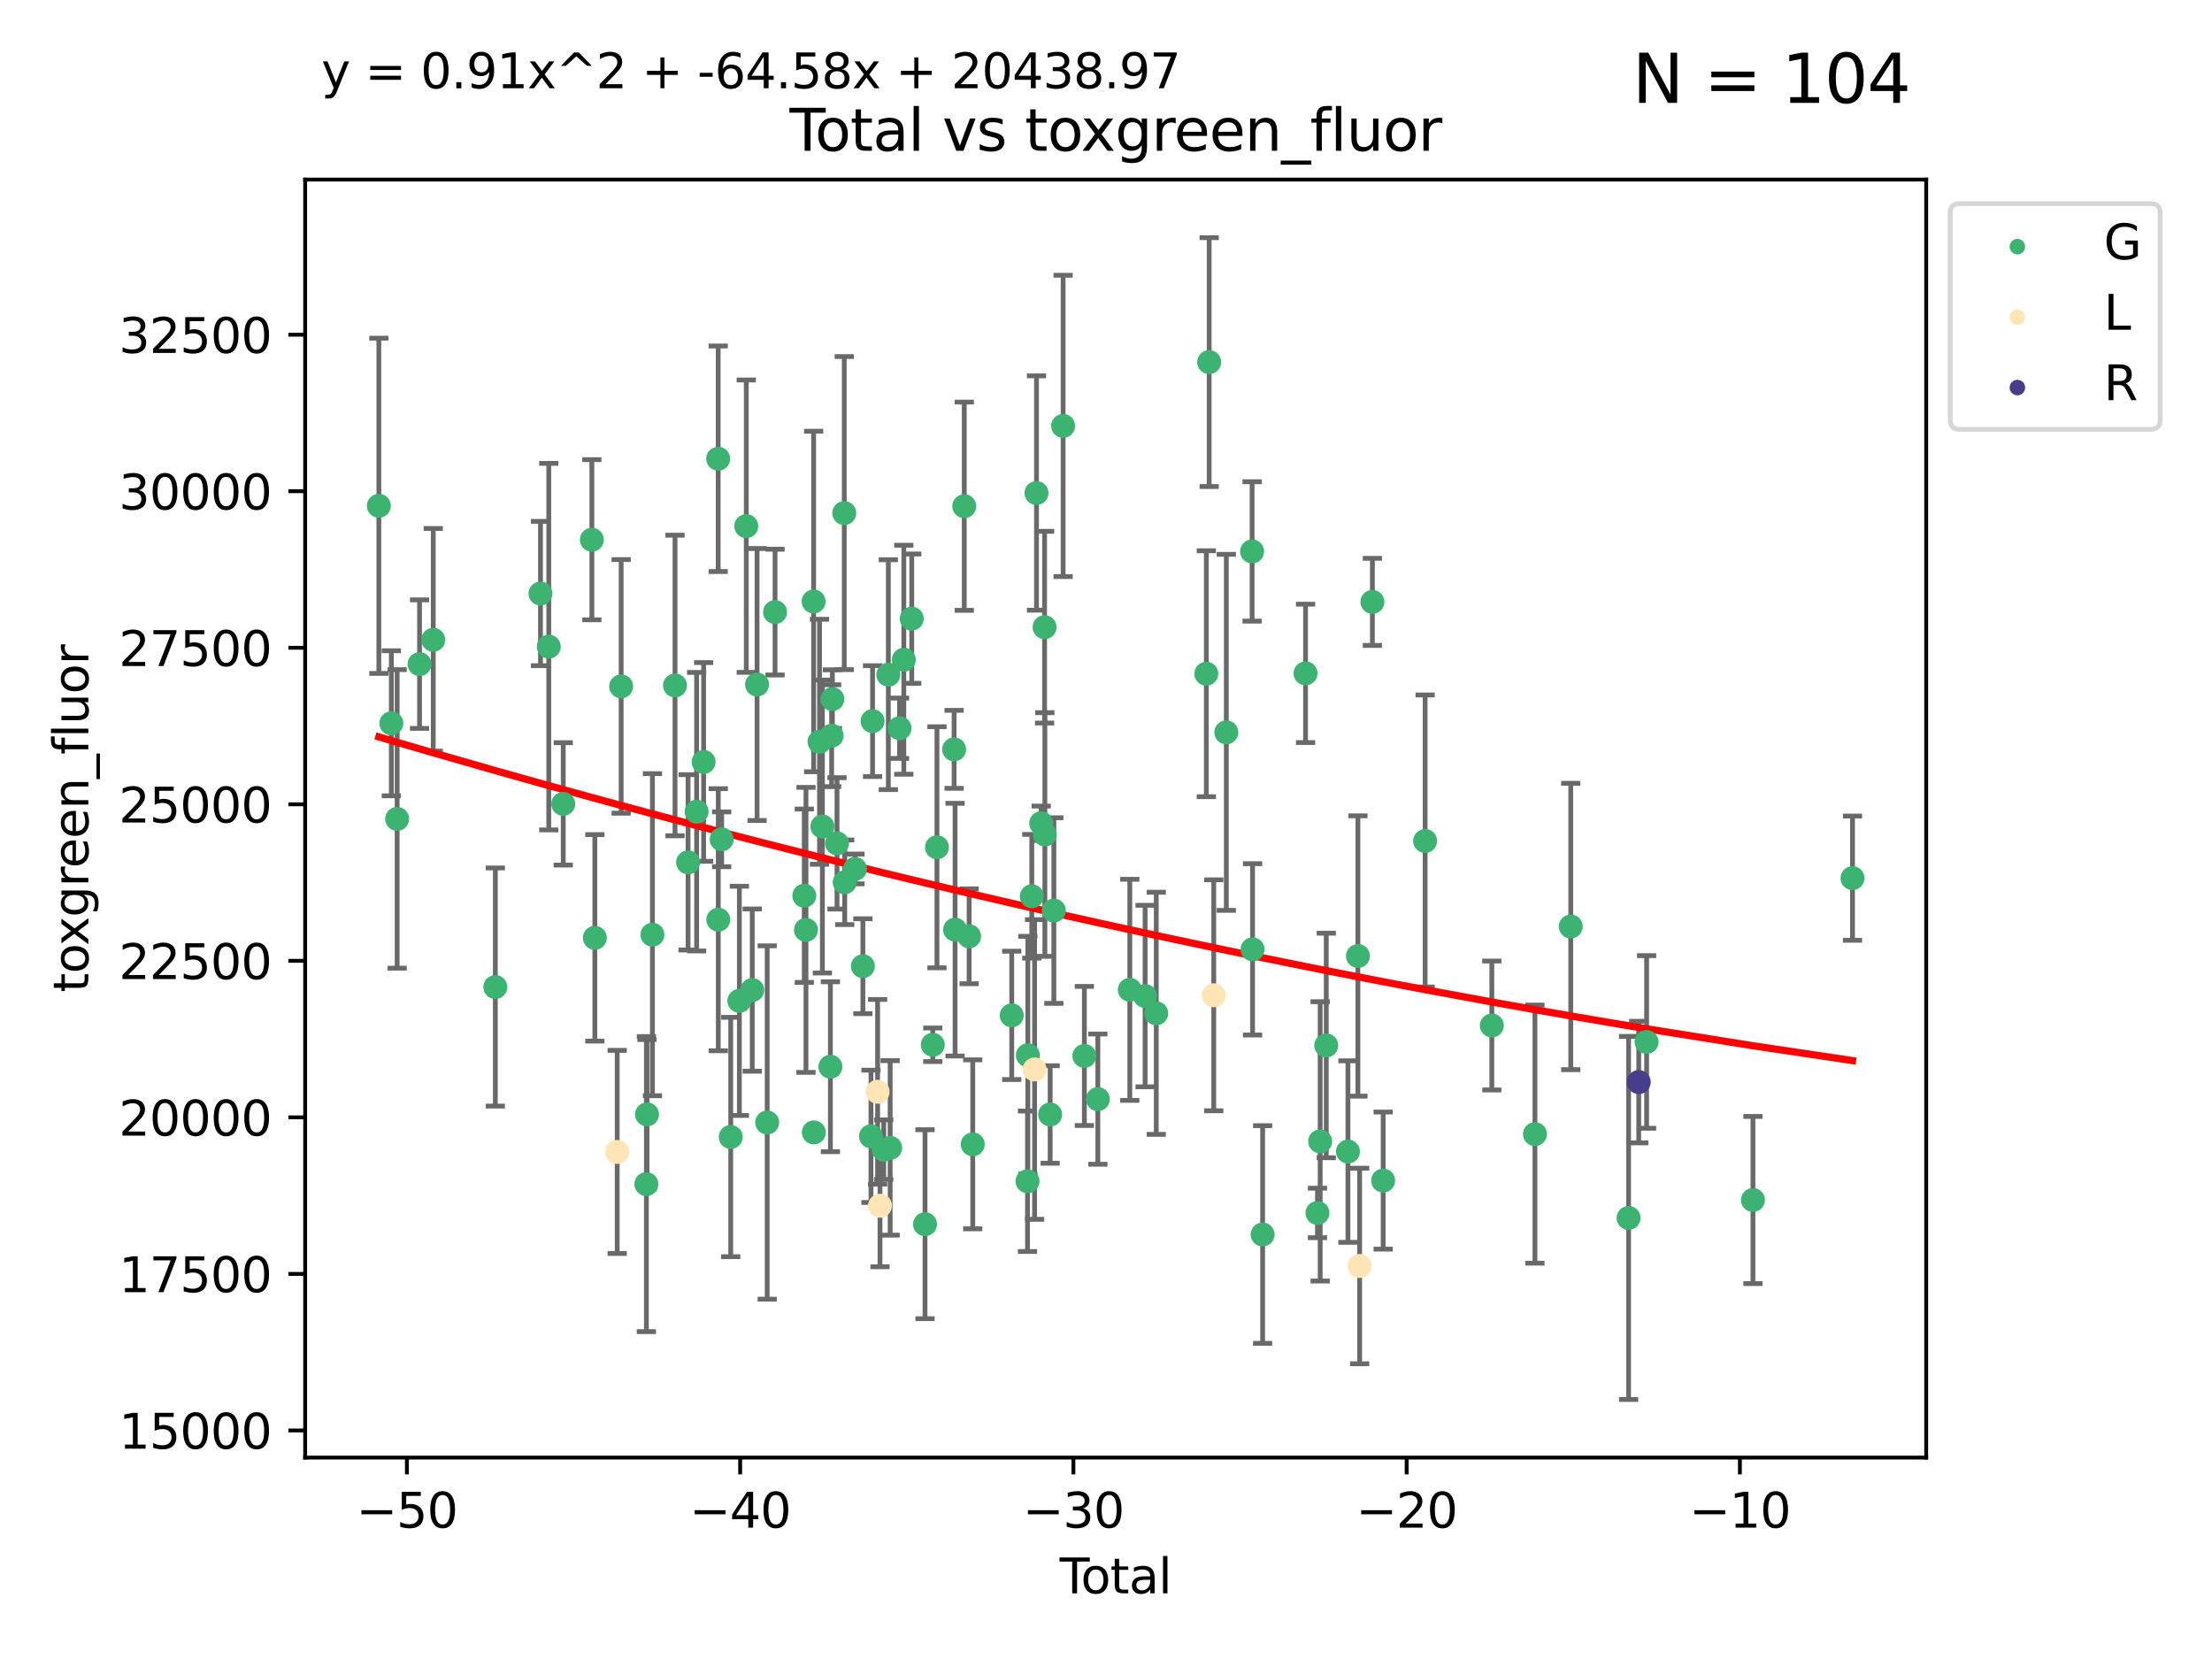 <?xml version="1.0" encoding="utf-8" standalone="no"?>
<!DOCTYPE svg PUBLIC "-//W3C//DTD SVG 1.1//EN"
  "http://www.w3.org/Graphics/SVG/1.1/DTD/svg11.dtd">
<svg xmlns:xlink="http://www.w3.org/1999/xlink" width="460.8pt" height="345.6pt" viewBox="0 0 460.8 345.6" xmlns="http://www.w3.org/2000/svg" version="1.1">
 <defs>
  <style type="text/css">*{stroke-linejoin: round; stroke-linecap: butt}</style>
 </defs>
 <g id="figure_1">
  <g id="patch_1">
   <path d="M 0 345.6 
L 460.8 345.6 
L 460.8 0 
L 0 0 
z
" style="fill: #ffffff"/>
  </g>
  <g id="axes_1">
   <g id="patch_2">
    <path d="M 63.571 303.64 
L 401.26 303.64 
L 401.26 37.411 
L 63.571 37.411 
z
" style="fill: #ffffff"/>
   </g>
   <g id="PathCollection_1">
    <defs>
     <path id="m4cb85b9a6a" d="M 0 1.118 
C 0.297 1.118 0.581 1 0.791 0.791 
C 1 0.581 1.118 0.297 1.118 0 
C 1.118 -0.297 1 -0.581 0.791 -0.791 
C 0.581 -1 0.297 -1.118 0 -1.118 
C -0.297 -1.118 -0.581 -1 -0.791 -0.791 
C -1 -0.581 -1.118 -0.297 -1.118 0 
C -1.118 0.297 -1 0.581 -0.791 0.791 
C -0.581 1 -0.297 1.118 0 1.118 
z
" style="stroke: #3cb371"/>
    </defs>
    <g clip-path="url(#pb856d76c95)">
     <use xlink:href="#m4cb85b9a6a" x="78.921" y="105.372" style="fill: #3cb371; stroke: #3cb371"/>
     <use xlink:href="#m4cb85b9a6a" x="81.522" y="150.676" style="fill: #3cb371; stroke: #3cb371"/>
     <use xlink:href="#m4cb85b9a6a" x="82.734" y="170.593" style="fill: #3cb371; stroke: #3cb371"/>
     <use xlink:href="#m4cb85b9a6a" x="87.399" y="138.35" style="fill: #3cb371; stroke: #3cb371"/>
     <use xlink:href="#m4cb85b9a6a" x="90.255" y="133.284" style="fill: #3cb371; stroke: #3cb371"/>
     <use xlink:href="#m4cb85b9a6a" x="103.187" y="205.615" style="fill: #3cb371; stroke: #3cb371"/>
     <use xlink:href="#m4cb85b9a6a" x="112.594" y="123.645" style="fill: #3cb371; stroke: #3cb371"/>
     <use xlink:href="#m4cb85b9a6a" x="114.318" y="134.708" style="fill: #3cb371; stroke: #3cb371"/>
     <use xlink:href="#m4cb85b9a6a" x="117.335" y="167.464" style="fill: #3cb371; stroke: #3cb371"/>
     <use xlink:href="#m4cb85b9a6a" x="123.296" y="112.438" style="fill: #3cb371; stroke: #3cb371"/>
     <use xlink:href="#m4cb85b9a6a" x="123.918" y="195.369" style="fill: #3cb371; stroke: #3cb371"/>
     <use xlink:href="#m4cb85b9a6a" x="129.398" y="142.988" style="fill: #3cb371; stroke: #3cb371"/>
     <use xlink:href="#m4cb85b9a6a" x="134.656" y="246.668" style="fill: #3cb371; stroke: #3cb371"/>
     <use xlink:href="#m4cb85b9a6a" x="134.784" y="232.14" style="fill: #3cb371; stroke: #3cb371"/>
     <use xlink:href="#m4cb85b9a6a" x="135.916" y="194.715" style="fill: #3cb371; stroke: #3cb371"/>
     <use xlink:href="#m4cb85b9a6a" x="140.618" y="142.799" style="fill: #3cb371; stroke: #3cb371"/>
     <use xlink:href="#m4cb85b9a6a" x="143.338" y="179.638" style="fill: #3cb371; stroke: #3cb371"/>
     <use xlink:href="#m4cb85b9a6a" x="145.12" y="169.087" style="fill: #3cb371; stroke: #3cb371"/>
     <use xlink:href="#m4cb85b9a6a" x="146.58" y="158.726" style="fill: #3cb371; stroke: #3cb371"/>
     <use xlink:href="#m4cb85b9a6a" x="149.614" y="95.566" style="fill: #3cb371; stroke: #3cb371"/>
     <use xlink:href="#m4cb85b9a6a" x="149.633" y="191.592" style="fill: #3cb371; stroke: #3cb371"/>
     <use xlink:href="#m4cb85b9a6a" x="150.335" y="174.843" style="fill: #3cb371; stroke: #3cb371"/>
     <use xlink:href="#m4cb85b9a6a" x="152.227" y="236.855" style="fill: #3cb371; stroke: #3cb371"/>
     <use xlink:href="#m4cb85b9a6a" x="154.026" y="208.496" style="fill: #3cb371; stroke: #3cb371"/>
     <use xlink:href="#m4cb85b9a6a" x="155.462" y="109.61" style="fill: #3cb371; stroke: #3cb371"/>
     <use xlink:href="#m4cb85b9a6a" x="156.706" y="206.249" style="fill: #3cb371; stroke: #3cb371"/>
     <use xlink:href="#m4cb85b9a6a" x="157.71" y="142.595" style="fill: #3cb371; stroke: #3cb371"/>
     <use xlink:href="#m4cb85b9a6a" x="159.821" y="233.834" style="fill: #3cb371; stroke: #3cb371"/>
     <use xlink:href="#m4cb85b9a6a" x="161.458" y="127.512" style="fill: #3cb371; stroke: #3cb371"/>
     <use xlink:href="#m4cb85b9a6a" x="167.55" y="186.595" style="fill: #3cb371; stroke: #3cb371"/>
     <use xlink:href="#m4cb85b9a6a" x="167.902" y="193.715" style="fill: #3cb371; stroke: #3cb371"/>
     <use xlink:href="#m4cb85b9a6a" x="169.493" y="125.302" style="fill: #3cb371; stroke: #3cb371"/>
     <use xlink:href="#m4cb85b9a6a" x="169.538" y="235.904" style="fill: #3cb371; stroke: #3cb371"/>
     <use xlink:href="#m4cb85b9a6a" x="170.721" y="154.523" style="fill: #3cb371; stroke: #3cb371"/>
     <use xlink:href="#m4cb85b9a6a" x="171.317" y="172.174" style="fill: #3cb371; stroke: #3cb371"/>
     <use xlink:href="#m4cb85b9a6a" x="172.989" y="222.221" style="fill: #3cb371; stroke: #3cb371"/>
     <use xlink:href="#m4cb85b9a6a" x="173.244" y="153.257" style="fill: #3cb371; stroke: #3cb371"/>
     <use xlink:href="#m4cb85b9a6a" x="173.402" y="145.632" style="fill: #3cb371; stroke: #3cb371"/>
     <use xlink:href="#m4cb85b9a6a" x="174.365" y="175.689" style="fill: #3cb371; stroke: #3cb371"/>
     <use xlink:href="#m4cb85b9a6a" x="175.877" y="106.89" style="fill: #3cb371; stroke: #3cb371"/>
     <use xlink:href="#m4cb85b9a6a" x="175.97" y="183.799" style="fill: #3cb371; stroke: #3cb371"/>
     <use xlink:href="#m4cb85b9a6a" x="178.111" y="181.019" style="fill: #3cb371; stroke: #3cb371"/>
     <use xlink:href="#m4cb85b9a6a" x="179.754" y="201.277" style="fill: #3cb371; stroke: #3cb371"/>
     <use xlink:href="#m4cb85b9a6a" x="181.439" y="236.717" style="fill: #3cb371; stroke: #3cb371"/>
     <use xlink:href="#m4cb85b9a6a" x="181.771" y="150.221" style="fill: #3cb371; stroke: #3cb371"/>
     <use xlink:href="#m4cb85b9a6a" x="184.099" y="239.49" style="fill: #3cb371; stroke: #3cb371"/>
     <use xlink:href="#m4cb85b9a6a" x="185.056" y="140.547" style="fill: #3cb371; stroke: #3cb371"/>
     <use xlink:href="#m4cb85b9a6a" x="185.436" y="239.127" style="fill: #3cb371; stroke: #3cb371"/>
     <use xlink:href="#m4cb85b9a6a" x="187.392" y="151.707" style="fill: #3cb371; stroke: #3cb371"/>
     <use xlink:href="#m4cb85b9a6a" x="188.282" y="137.437" style="fill: #3cb371; stroke: #3cb371"/>
     <use xlink:href="#m4cb85b9a6a" x="189.932" y="128.879" style="fill: #3cb371; stroke: #3cb371"/>
     <use xlink:href="#m4cb85b9a6a" x="192.701" y="255.024" style="fill: #3cb371; stroke: #3cb371"/>
     <use xlink:href="#m4cb85b9a6a" x="194.315" y="217.645" style="fill: #3cb371; stroke: #3cb371"/>
     <use xlink:href="#m4cb85b9a6a" x="195.186" y="176.507" style="fill: #3cb371; stroke: #3cb371"/>
     <use xlink:href="#m4cb85b9a6a" x="198.759" y="156.104" style="fill: #3cb371; stroke: #3cb371"/>
     <use xlink:href="#m4cb85b9a6a" x="198.96" y="193.664" style="fill: #3cb371; stroke: #3cb371"/>
     <use xlink:href="#m4cb85b9a6a" x="200.874" y="105.452" style="fill: #3cb371; stroke: #3cb371"/>
     <use xlink:href="#m4cb85b9a6a" x="201.885" y="195.051" style="fill: #3cb371; stroke: #3cb371"/>
     <use xlink:href="#m4cb85b9a6a" x="202.64" y="238.384" style="fill: #3cb371; stroke: #3cb371"/>
     <use xlink:href="#m4cb85b9a6a" x="210.761" y="211.518" style="fill: #3cb371; stroke: #3cb371"/>
     <use xlink:href="#m4cb85b9a6a" x="214.05" y="246.08" style="fill: #3cb371; stroke: #3cb371"/>
     <use xlink:href="#m4cb85b9a6a" x="214.122" y="219.825" style="fill: #3cb371; stroke: #3cb371"/>
     <use xlink:href="#m4cb85b9a6a" x="214.941" y="186.712" style="fill: #3cb371; stroke: #3cb371"/>
     <use xlink:href="#m4cb85b9a6a" x="215.92" y="102.705" style="fill: #3cb371; stroke: #3cb371"/>
     <use xlink:href="#m4cb85b9a6a" x="216.899" y="171.498" style="fill: #3cb371; stroke: #3cb371"/>
     <use xlink:href="#m4cb85b9a6a" x="217.607" y="130.654" style="fill: #3cb371; stroke: #3cb371"/>
     <use xlink:href="#m4cb85b9a6a" x="217.664" y="173.84" style="fill: #3cb371; stroke: #3cb371"/>
     <use xlink:href="#m4cb85b9a6a" x="218.766" y="232.166" style="fill: #3cb371; stroke: #3cb371"/>
     <use xlink:href="#m4cb85b9a6a" x="219.537" y="189.69" style="fill: #3cb371; stroke: #3cb371"/>
     <use xlink:href="#m4cb85b9a6a" x="221.466" y="88.728" style="fill: #3cb371; stroke: #3cb371"/>
     <use xlink:href="#m4cb85b9a6a" x="225.896" y="219.971" style="fill: #3cb371; stroke: #3cb371"/>
     <use xlink:href="#m4cb85b9a6a" x="228.702" y="228.967" style="fill: #3cb371; stroke: #3cb371"/>
     <use xlink:href="#m4cb85b9a6a" x="235.358" y="206.198" style="fill: #3cb371; stroke: #3cb371"/>
     <use xlink:href="#m4cb85b9a6a" x="238.546" y="207.494" style="fill: #3cb371; stroke: #3cb371"/>
     <use xlink:href="#m4cb85b9a6a" x="240.87" y="211.09" style="fill: #3cb371; stroke: #3cb371"/>
     <use xlink:href="#m4cb85b9a6a" x="251.301" y="140.35" style="fill: #3cb371; stroke: #3cb371"/>
     <use xlink:href="#m4cb85b9a6a" x="251.892" y="75.432" style="fill: #3cb371; stroke: #3cb371"/>
     <use xlink:href="#m4cb85b9a6a" x="255.464" y="152.566" style="fill: #3cb371; stroke: #3cb371"/>
     <use xlink:href="#m4cb85b9a6a" x="260.837" y="114.874" style="fill: #3cb371; stroke: #3cb371"/>
     <use xlink:href="#m4cb85b9a6a" x="260.929" y="197.765" style="fill: #3cb371; stroke: #3cb371"/>
     <use xlink:href="#m4cb85b9a6a" x="263.027" y="257.169" style="fill: #3cb371; stroke: #3cb371"/>
     <use xlink:href="#m4cb85b9a6a" x="271.971" y="140.275" style="fill: #3cb371; stroke: #3cb371"/>
     <use xlink:href="#m4cb85b9a6a" x="274.455" y="252.678" style="fill: #3cb371; stroke: #3cb371"/>
     <use xlink:href="#m4cb85b9a6a" x="275.016" y="237.766" style="fill: #3cb371; stroke: #3cb371"/>
     <use xlink:href="#m4cb85b9a6a" x="276.283" y="217.788" style="fill: #3cb371; stroke: #3cb371"/>
     <use xlink:href="#m4cb85b9a6a" x="280.802" y="239.894" style="fill: #3cb371; stroke: #3cb371"/>
     <use xlink:href="#m4cb85b9a6a" x="282.88" y="199.151" style="fill: #3cb371; stroke: #3cb371"/>
     <use xlink:href="#m4cb85b9a6a" x="285.895" y="125.385" style="fill: #3cb371; stroke: #3cb371"/>
     <use xlink:href="#m4cb85b9a6a" x="288.138" y="245.936" style="fill: #3cb371; stroke: #3cb371"/>
     <use xlink:href="#m4cb85b9a6a" x="296.881" y="175.194" style="fill: #3cb371; stroke: #3cb371"/>
     <use xlink:href="#m4cb85b9a6a" x="310.775" y="213.631" style="fill: #3cb371; stroke: #3cb371"/>
     <use xlink:href="#m4cb85b9a6a" x="319.757" y="236.255" style="fill: #3cb371; stroke: #3cb371"/>
     <use xlink:href="#m4cb85b9a6a" x="327.218" y="193.005" style="fill: #3cb371; stroke: #3cb371"/>
     <use xlink:href="#m4cb85b9a6a" x="339.265" y="253.721" style="fill: #3cb371; stroke: #3cb371"/>
     <use xlink:href="#m4cb85b9a6a" x="343.02" y="217.057" style="fill: #3cb371; stroke: #3cb371"/>
     <use xlink:href="#m4cb85b9a6a" x="365.174" y="249.98" style="fill: #3cb371; stroke: #3cb371"/>
     <use xlink:href="#m4cb85b9a6a" x="385.911" y="182.934" style="fill: #3cb371; stroke: #3cb371"/>
    </g>
   </g>
   <g id="PathCollection_2">
    <defs>
     <path id="mb69a970606" d="M 0 1.118 
C 0.297 1.118 0.581 1 0.791 0.791 
C 1 0.581 1.118 0.297 1.118 0 
C 1.118 -0.297 1 -0.581 0.791 -0.791 
C 0.581 -1 0.297 -1.118 0 -1.118 
C -0.297 -1.118 -0.581 -1 -0.791 -0.791 
C -1 -0.581 -1.118 -0.297 -1.118 0 
C -1.118 0.297 -1 0.581 -0.791 0.791 
C -0.581 1 -0.297 1.118 0 1.118 
z
" style="stroke: #ffe4b5"/>
    </defs>
    <g clip-path="url(#pb856d76c95)">
     <use xlink:href="#mb69a970606" x="128.574" y="239.971" style="fill: #ffe4b5; stroke: #ffe4b5"/>
     <use xlink:href="#mb69a970606" x="182.82" y="227.437" style="fill: #ffe4b5; stroke: #ffe4b5"/>
     <use xlink:href="#mb69a970606" x="183.32" y="251.179" style="fill: #ffe4b5; stroke: #ffe4b5"/>
     <use xlink:href="#mb69a970606" x="215.524" y="222.789" style="fill: #ffe4b5; stroke: #ffe4b5"/>
     <use xlink:href="#mb69a970606" x="252.849" y="207.336" style="fill: #ffe4b5; stroke: #ffe4b5"/>
     <use xlink:href="#mb69a970606" x="283.237" y="263.729" style="fill: #ffe4b5; stroke: #ffe4b5"/>
    </g>
   </g>
   <g id="PathCollection_3">
    <defs>
     <path id="mefb67fca4d" d="M 0 1.118 
C 0.297 1.118 0.581 1 0.791 0.791 
C 1 0.581 1.118 0.297 1.118 0 
C 1.118 -0.297 1 -0.581 0.791 -0.791 
C 0.581 -1 0.297 -1.118 0 -1.118 
C -0.297 -1.118 -0.581 -1 -0.791 -0.791 
C -1 -0.581 -1.118 -0.297 -1.118 0 
C -1.118 0.297 -1 0.581 -0.791 0.791 
C -0.581 1 -0.297 1.118 0 1.118 
z
" style="stroke: #483d8b"/>
    </defs>
    <g clip-path="url(#pb856d76c95)">
     <use xlink:href="#mefb67fca4d" x="341.379" y="225.414" style="fill: #483d8b; stroke: #483d8b"/>
    </g>
   </g>
   <g id="matplotlib.axis_1">
    <g id="xtick_1">
     <g id="line2d_1">
      <defs>
       <path id="m7790cbbe16" d="M 0 0 
L 0 3.5 
" style="stroke: #000000; stroke-width: 0.8"/>
      </defs>
      <g>
       <use xlink:href="#m7790cbbe16" x="84.763" y="303.64" style="stroke: #000000; stroke-width: 0.8"/>
      </g>
     </g>
     <g id="text_1">
      <!-- −50 -->
      <g transform="translate(74.211 318.238)scale(0.1 -0.1)">
       <defs>
        <path id="DejaVuSans-2212" d="M 678 2272 
L 4684 2272 
L 4684 1741 
L 678 1741 
L 678 2272 
z
" transform="scale(0.016)"/>
        <path id="DejaVuSans-35" d="M 691 4666 
L 3169 4666 
L 3169 4134 
L 1269 4134 
L 1269 2991 
Q 1406 3038 1543 3061 
Q 1681 3084 1819 3084 
Q 2600 3084 3056 2656 
Q 3513 2228 3513 1497 
Q 3513 744 3044 326 
Q 2575 -91 1722 -91 
Q 1428 -91 1123 -41 
Q 819 9 494 109 
L 494 744 
Q 775 591 1075 516 
Q 1375 441 1709 441 
Q 2250 441 2565 725 
Q 2881 1009 2881 1497 
Q 2881 1984 2565 2268 
Q 2250 2553 1709 2553 
Q 1456 2553 1204 2497 
Q 953 2441 691 2322 
L 691 4666 
z
" transform="scale(0.016)"/>
        <path id="DejaVuSans-30" d="M 2034 4250 
Q 1547 4250 1301 3770 
Q 1056 3291 1056 2328 
Q 1056 1369 1301 889 
Q 1547 409 2034 409 
Q 2525 409 2770 889 
Q 3016 1369 3016 2328 
Q 3016 3291 2770 3770 
Q 2525 4250 2034 4250 
z
M 2034 4750 
Q 2819 4750 3233 4129 
Q 3647 3509 3647 2328 
Q 3647 1150 3233 529 
Q 2819 -91 2034 -91 
Q 1250 -91 836 529 
Q 422 1150 422 2328 
Q 422 3509 836 4129 
Q 1250 4750 2034 4750 
z
" transform="scale(0.016)"/>
       </defs>
       <use xlink:href="#DejaVuSans-2212"/>
       <use xlink:href="#DejaVuSans-35" x="83.789"/>
       <use xlink:href="#DejaVuSans-30" x="147.412"/>
      </g>
     </g>
    </g>
    <g id="xtick_2">
     <g id="line2d_2">
      <g>
       <use xlink:href="#m7790cbbe16" x="154.186" y="303.64" style="stroke: #000000; stroke-width: 0.8"/>
      </g>
     </g>
     <g id="text_2">
      <!-- −40 -->
      <g transform="translate(143.633 318.238)scale(0.1 -0.1)">
       <defs>
        <path id="DejaVuSans-34" d="M 2419 4116 
L 825 1625 
L 2419 1625 
L 2419 4116 
z
M 2253 4666 
L 3047 4666 
L 3047 1625 
L 3713 1625 
L 3713 1100 
L 3047 1100 
L 3047 0 
L 2419 0 
L 2419 1100 
L 313 1100 
L 313 1709 
L 2253 4666 
z
" transform="scale(0.016)"/>
       </defs>
       <use xlink:href="#DejaVuSans-2212"/>
       <use xlink:href="#DejaVuSans-34" x="83.789"/>
       <use xlink:href="#DejaVuSans-30" x="147.412"/>
      </g>
     </g>
    </g>
    <g id="xtick_3">
     <g id="line2d_3">
      <g>
       <use xlink:href="#m7790cbbe16" x="223.608" y="303.64" style="stroke: #000000; stroke-width: 0.8"/>
      </g>
     </g>
     <g id="text_3">
      <!-- −30 -->
      <g transform="translate(213.056 318.238)scale(0.1 -0.1)">
       <defs>
        <path id="DejaVuSans-33" d="M 2597 2516 
Q 3050 2419 3304 2112 
Q 3559 1806 3559 1356 
Q 3559 666 3084 287 
Q 2609 -91 1734 -91 
Q 1441 -91 1130 -33 
Q 819 25 488 141 
L 488 750 
Q 750 597 1062 519 
Q 1375 441 1716 441 
Q 2309 441 2620 675 
Q 2931 909 2931 1356 
Q 2931 1769 2642 2001 
Q 2353 2234 1838 2234 
L 1294 2234 
L 1294 2753 
L 1863 2753 
Q 2328 2753 2575 2939 
Q 2822 3125 2822 3475 
Q 2822 3834 2567 4026 
Q 2313 4219 1838 4219 
Q 1578 4219 1281 4162 
Q 984 4106 628 3988 
L 628 4550 
Q 988 4650 1302 4700 
Q 1616 4750 1894 4750 
Q 2613 4750 3031 4423 
Q 3450 4097 3450 3541 
Q 3450 3153 3228 2886 
Q 3006 2619 2597 2516 
z
" transform="scale(0.016)"/>
       </defs>
       <use xlink:href="#DejaVuSans-2212"/>
       <use xlink:href="#DejaVuSans-33" x="83.789"/>
       <use xlink:href="#DejaVuSans-30" x="147.412"/>
      </g>
     </g>
    </g>
    <g id="xtick_4">
     <g id="line2d_4">
      <g>
       <use xlink:href="#m7790cbbe16" x="293.031" y="303.64" style="stroke: #000000; stroke-width: 0.8"/>
      </g>
     </g>
     <g id="text_4">
      <!-- −20 -->
      <g transform="translate(282.478 318.238)scale(0.1 -0.1)">
       <defs>
        <path id="DejaVuSans-32" d="M 1228 531 
L 3431 531 
L 3431 0 
L 469 0 
L 469 531 
Q 828 903 1448 1529 
Q 2069 2156 2228 2338 
Q 2531 2678 2651 2914 
Q 2772 3150 2772 3378 
Q 2772 3750 2511 3984 
Q 2250 4219 1831 4219 
Q 1534 4219 1204 4116 
Q 875 4013 500 3803 
L 500 4441 
Q 881 4594 1212 4672 
Q 1544 4750 1819 4750 
Q 2544 4750 2975 4387 
Q 3406 4025 3406 3419 
Q 3406 3131 3298 2873 
Q 3191 2616 2906 2266 
Q 2828 2175 2409 1742 
Q 1991 1309 1228 531 
z
" transform="scale(0.016)"/>
       </defs>
       <use xlink:href="#DejaVuSans-2212"/>
       <use xlink:href="#DejaVuSans-32" x="83.789"/>
       <use xlink:href="#DejaVuSans-30" x="147.412"/>
      </g>
     </g>
    </g>
    <g id="xtick_5">
     <g id="line2d_5">
      <g>
       <use xlink:href="#m7790cbbe16" x="362.453" y="303.64" style="stroke: #000000; stroke-width: 0.8"/>
      </g>
     </g>
     <g id="text_5">
      <!-- −10 -->
      <g transform="translate(351.901 318.238)scale(0.1 -0.1)">
       <defs>
        <path id="DejaVuSans-31" d="M 794 531 
L 1825 531 
L 1825 4091 
L 703 3866 
L 703 4441 
L 1819 4666 
L 2450 4666 
L 2450 531 
L 3481 531 
L 3481 0 
L 794 0 
L 794 531 
z
" transform="scale(0.016)"/>
       </defs>
       <use xlink:href="#DejaVuSans-2212"/>
       <use xlink:href="#DejaVuSans-31" x="83.789"/>
       <use xlink:href="#DejaVuSans-30" x="147.412"/>
      </g>
     </g>
    </g>
    <g id="text_6">
     <!-- Total -->
     <g transform="translate(220.739 331.917)scale(0.1 -0.1)">
      <defs>
       <path id="DejaVuSans-54" d="M -19 4666 
L 3928 4666 
L 3928 4134 
L 2272 4134 
L 2272 0 
L 1638 0 
L 1638 4134 
L -19 4134 
L -19 4666 
z
" transform="scale(0.016)"/>
       <path id="DejaVuSans-6f" d="M 1959 3097 
Q 1497 3097 1228 2736 
Q 959 2375 959 1747 
Q 959 1119 1226 758 
Q 1494 397 1959 397 
Q 2419 397 2687 759 
Q 2956 1122 2956 1747 
Q 2956 2369 2687 2733 
Q 2419 3097 1959 3097 
z
M 1959 3584 
Q 2709 3584 3137 3096 
Q 3566 2609 3566 1747 
Q 3566 888 3137 398 
Q 2709 -91 1959 -91 
Q 1206 -91 779 398 
Q 353 888 353 1747 
Q 353 2609 779 3096 
Q 1206 3584 1959 3584 
z
" transform="scale(0.016)"/>
       <path id="DejaVuSans-74" d="M 1172 4494 
L 1172 3500 
L 2356 3500 
L 2356 3053 
L 1172 3053 
L 1172 1153 
Q 1172 725 1289 603 
Q 1406 481 1766 481 
L 2356 481 
L 2356 0 
L 1766 0 
Q 1100 0 847 248 
Q 594 497 594 1153 
L 594 3053 
L 172 3053 
L 172 3500 
L 594 3500 
L 594 4494 
L 1172 4494 
z
" transform="scale(0.016)"/>
       <path id="DejaVuSans-61" d="M 2194 1759 
Q 1497 1759 1228 1600 
Q 959 1441 959 1056 
Q 959 750 1161 570 
Q 1363 391 1709 391 
Q 2188 391 2477 730 
Q 2766 1069 2766 1631 
L 2766 1759 
L 2194 1759 
z
M 3341 1997 
L 3341 0 
L 2766 0 
L 2766 531 
Q 2569 213 2275 61 
Q 1981 -91 1556 -91 
Q 1019 -91 701 211 
Q 384 513 384 1019 
Q 384 1609 779 1909 
Q 1175 2209 1959 2209 
L 2766 2209 
L 2766 2266 
Q 2766 2663 2505 2880 
Q 2244 3097 1772 3097 
Q 1472 3097 1187 3025 
Q 903 2953 641 2809 
L 641 3341 
Q 956 3463 1253 3523 
Q 1550 3584 1831 3584 
Q 2591 3584 2966 3190 
Q 3341 2797 3341 1997 
z
" transform="scale(0.016)"/>
       <path id="DejaVuSans-6c" d="M 603 4863 
L 1178 4863 
L 1178 0 
L 603 0 
L 603 4863 
z
" transform="scale(0.016)"/>
      </defs>
      <use xlink:href="#DejaVuSans-54"/>
      <use xlink:href="#DejaVuSans-6f" x="44.084"/>
      <use xlink:href="#DejaVuSans-74" x="105.266"/>
      <use xlink:href="#DejaVuSans-61" x="144.475"/>
      <use xlink:href="#DejaVuSans-6c" x="205.754"/>
     </g>
    </g>
   </g>
   <g id="matplotlib.axis_2">
    <g id="ytick_1">
     <g id="line2d_6">
      <defs>
       <path id="m7d5185b86f" d="M 0 0 
L -3.5 0 
" style="stroke: #000000; stroke-width: 0.8"/>
      </defs>
      <g>
       <use xlink:href="#m7d5185b86f" x="63.571" y="297.985" style="stroke: #000000; stroke-width: 0.8"/>
      </g>
     </g>
     <g id="text_7">
      <!-- 15000 -->
      <g transform="translate(24.759 301.784)scale(0.1 -0.1)">
       <use xlink:href="#DejaVuSans-31"/>
       <use xlink:href="#DejaVuSans-35" x="63.623"/>
       <use xlink:href="#DejaVuSans-30" x="127.246"/>
       <use xlink:href="#DejaVuSans-30" x="190.869"/>
       <use xlink:href="#DejaVuSans-30" x="254.492"/>
      </g>
     </g>
    </g>
    <g id="ytick_2">
     <g id="line2d_7">
      <g>
       <use xlink:href="#m7d5185b86f" x="63.571" y="265.376" style="stroke: #000000; stroke-width: 0.8"/>
      </g>
     </g>
     <g id="text_8">
      <!-- 17500 -->
      <g transform="translate(24.759 269.175)scale(0.1 -0.1)">
       <defs>
        <path id="DejaVuSans-37" d="M 525 4666 
L 3525 4666 
L 3525 4397 
L 1831 0 
L 1172 0 
L 2766 4134 
L 525 4134 
L 525 4666 
z
" transform="scale(0.016)"/>
       </defs>
       <use xlink:href="#DejaVuSans-31"/>
       <use xlink:href="#DejaVuSans-37" x="63.623"/>
       <use xlink:href="#DejaVuSans-35" x="127.246"/>
       <use xlink:href="#DejaVuSans-30" x="190.869"/>
       <use xlink:href="#DejaVuSans-30" x="254.492"/>
      </g>
     </g>
    </g>
    <g id="ytick_3">
     <g id="line2d_8">
      <g>
       <use xlink:href="#m7d5185b86f" x="63.571" y="232.767" style="stroke: #000000; stroke-width: 0.8"/>
      </g>
     </g>
     <g id="text_9">
      <!-- 20000 -->
      <g transform="translate(24.759 236.566)scale(0.1 -0.1)">
       <use xlink:href="#DejaVuSans-32"/>
       <use xlink:href="#DejaVuSans-30" x="63.623"/>
       <use xlink:href="#DejaVuSans-30" x="127.246"/>
       <use xlink:href="#DejaVuSans-30" x="190.869"/>
       <use xlink:href="#DejaVuSans-30" x="254.492"/>
      </g>
     </g>
    </g>
    <g id="ytick_4">
     <g id="line2d_9">
      <g>
       <use xlink:href="#m7d5185b86f" x="63.571" y="200.158" style="stroke: #000000; stroke-width: 0.8"/>
      </g>
     </g>
     <g id="text_10">
      <!-- 22500 -->
      <g transform="translate(24.759 203.957)scale(0.1 -0.1)">
       <use xlink:href="#DejaVuSans-32"/>
       <use xlink:href="#DejaVuSans-32" x="63.623"/>
       <use xlink:href="#DejaVuSans-35" x="127.246"/>
       <use xlink:href="#DejaVuSans-30" x="190.869"/>
       <use xlink:href="#DejaVuSans-30" x="254.492"/>
      </g>
     </g>
    </g>
    <g id="ytick_5">
     <g id="line2d_10">
      <g>
       <use xlink:href="#m7d5185b86f" x="63.571" y="167.549" style="stroke: #000000; stroke-width: 0.8"/>
      </g>
     </g>
     <g id="text_11">
      <!-- 25000 -->
      <g transform="translate(24.759 171.349)scale(0.1 -0.1)">
       <use xlink:href="#DejaVuSans-32"/>
       <use xlink:href="#DejaVuSans-35" x="63.623"/>
       <use xlink:href="#DejaVuSans-30" x="127.246"/>
       <use xlink:href="#DejaVuSans-30" x="190.869"/>
       <use xlink:href="#DejaVuSans-30" x="254.492"/>
      </g>
     </g>
    </g>
    <g id="ytick_6">
     <g id="line2d_11">
      <g>
       <use xlink:href="#m7d5185b86f" x="63.571" y="134.94" style="stroke: #000000; stroke-width: 0.8"/>
      </g>
     </g>
     <g id="text_12">
      <!-- 27500 -->
      <g transform="translate(24.759 138.74)scale(0.1 -0.1)">
       <use xlink:href="#DejaVuSans-32"/>
       <use xlink:href="#DejaVuSans-37" x="63.623"/>
       <use xlink:href="#DejaVuSans-35" x="127.246"/>
       <use xlink:href="#DejaVuSans-30" x="190.869"/>
       <use xlink:href="#DejaVuSans-30" x="254.492"/>
      </g>
     </g>
    </g>
    <g id="ytick_7">
     <g id="line2d_12">
      <g>
       <use xlink:href="#m7d5185b86f" x="63.571" y="102.332" style="stroke: #000000; stroke-width: 0.8"/>
      </g>
     </g>
     <g id="text_13">
      <!-- 30000 -->
      <g transform="translate(24.759 106.131)scale(0.1 -0.1)">
       <use xlink:href="#DejaVuSans-33"/>
       <use xlink:href="#DejaVuSans-30" x="63.623"/>
       <use xlink:href="#DejaVuSans-30" x="127.246"/>
       <use xlink:href="#DejaVuSans-30" x="190.869"/>
       <use xlink:href="#DejaVuSans-30" x="254.492"/>
      </g>
     </g>
    </g>
    <g id="ytick_8">
     <g id="line2d_13">
      <g>
       <use xlink:href="#m7d5185b86f" x="63.571" y="69.723" style="stroke: #000000; stroke-width: 0.8"/>
      </g>
     </g>
     <g id="text_14">
      <!-- 32500 -->
      <g transform="translate(24.759 73.522)scale(0.1 -0.1)">
       <use xlink:href="#DejaVuSans-33"/>
       <use xlink:href="#DejaVuSans-32" x="63.623"/>
       <use xlink:href="#DejaVuSans-35" x="127.246"/>
       <use xlink:href="#DejaVuSans-30" x="190.869"/>
       <use xlink:href="#DejaVuSans-30" x="254.492"/>
      </g>
     </g>
    </g>
    <g id="text_15">
     <!-- toxgreen_fluor -->
     <g transform="translate(18.401 206.72)rotate(-90)scale(0.1 -0.1)">
      <defs>
       <path id="DejaVuSans-78" d="M 3513 3500 
L 2247 1797 
L 3578 0 
L 2900 0 
L 1881 1375 
L 863 0 
L 184 0 
L 1544 1831 
L 300 3500 
L 978 3500 
L 1906 2253 
L 2834 3500 
L 3513 3500 
z
" transform="scale(0.016)"/>
       <path id="DejaVuSans-67" d="M 2906 1791 
Q 2906 2416 2648 2759 
Q 2391 3103 1925 3103 
Q 1463 3103 1205 2759 
Q 947 2416 947 1791 
Q 947 1169 1205 825 
Q 1463 481 1925 481 
Q 2391 481 2648 825 
Q 2906 1169 2906 1791 
z
M 3481 434 
Q 3481 -459 3084 -895 
Q 2688 -1331 1869 -1331 
Q 1566 -1331 1297 -1286 
Q 1028 -1241 775 -1147 
L 775 -588 
Q 1028 -725 1275 -790 
Q 1522 -856 1778 -856 
Q 2344 -856 2625 -561 
Q 2906 -266 2906 331 
L 2906 616 
Q 2728 306 2450 153 
Q 2172 0 1784 0 
Q 1141 0 747 490 
Q 353 981 353 1791 
Q 353 2603 747 3093 
Q 1141 3584 1784 3584 
Q 2172 3584 2450 3431 
Q 2728 3278 2906 2969 
L 2906 3500 
L 3481 3500 
L 3481 434 
z
" transform="scale(0.016)"/>
       <path id="DejaVuSans-72" d="M 2631 2963 
Q 2534 3019 2420 3045 
Q 2306 3072 2169 3072 
Q 1681 3072 1420 2755 
Q 1159 2438 1159 1844 
L 1159 0 
L 581 0 
L 581 3500 
L 1159 3500 
L 1159 2956 
Q 1341 3275 1631 3429 
Q 1922 3584 2338 3584 
Q 2397 3584 2469 3576 
Q 2541 3569 2628 3553 
L 2631 2963 
z
" transform="scale(0.016)"/>
       <path id="DejaVuSans-65" d="M 3597 1894 
L 3597 1613 
L 953 1613 
Q 991 1019 1311 708 
Q 1631 397 2203 397 
Q 2534 397 2845 478 
Q 3156 559 3463 722 
L 3463 178 
Q 3153 47 2828 -22 
Q 2503 -91 2169 -91 
Q 1331 -91 842 396 
Q 353 884 353 1716 
Q 353 2575 817 3079 
Q 1281 3584 2069 3584 
Q 2775 3584 3186 3129 
Q 3597 2675 3597 1894 
z
M 3022 2063 
Q 3016 2534 2758 2815 
Q 2500 3097 2075 3097 
Q 1594 3097 1305 2825 
Q 1016 2553 972 2059 
L 3022 2063 
z
" transform="scale(0.016)"/>
       <path id="DejaVuSans-6e" d="M 3513 2113 
L 3513 0 
L 2938 0 
L 2938 2094 
Q 2938 2591 2744 2837 
Q 2550 3084 2163 3084 
Q 1697 3084 1428 2787 
Q 1159 2491 1159 1978 
L 1159 0 
L 581 0 
L 581 3500 
L 1159 3500 
L 1159 2956 
Q 1366 3272 1645 3428 
Q 1925 3584 2291 3584 
Q 2894 3584 3203 3211 
Q 3513 2838 3513 2113 
z
" transform="scale(0.016)"/>
       <path id="DejaVuSans-5f" d="M 3263 -1063 
L 3263 -1509 
L -63 -1509 
L -63 -1063 
L 3263 -1063 
z
" transform="scale(0.016)"/>
       <path id="DejaVuSans-66" d="M 2375 4863 
L 2375 4384 
L 1825 4384 
Q 1516 4384 1395 4259 
Q 1275 4134 1275 3809 
L 1275 3500 
L 2222 3500 
L 2222 3053 
L 1275 3053 
L 1275 0 
L 697 0 
L 697 3053 
L 147 3053 
L 147 3500 
L 697 3500 
L 697 3744 
Q 697 4328 969 4595 
Q 1241 4863 1831 4863 
L 2375 4863 
z
" transform="scale(0.016)"/>
       <path id="DejaVuSans-75" d="M 544 1381 
L 544 3500 
L 1119 3500 
L 1119 1403 
Q 1119 906 1312 657 
Q 1506 409 1894 409 
Q 2359 409 2629 706 
Q 2900 1003 2900 1516 
L 2900 3500 
L 3475 3500 
L 3475 0 
L 2900 0 
L 2900 538 
Q 2691 219 2414 64 
Q 2138 -91 1772 -91 
Q 1169 -91 856 284 
Q 544 659 544 1381 
z
M 1991 3584 
L 1991 3584 
z
" transform="scale(0.016)"/>
      </defs>
      <use xlink:href="#DejaVuSans-74"/>
      <use xlink:href="#DejaVuSans-6f" x="39.209"/>
      <use xlink:href="#DejaVuSans-78" x="97.266"/>
      <use xlink:href="#DejaVuSans-67" x="156.445"/>
      <use xlink:href="#DejaVuSans-72" x="219.922"/>
      <use xlink:href="#DejaVuSans-65" x="258.785"/>
      <use xlink:href="#DejaVuSans-65" x="320.309"/>
      <use xlink:href="#DejaVuSans-6e" x="381.832"/>
      <use xlink:href="#DejaVuSans-5f" x="445.211"/>
      <use xlink:href="#DejaVuSans-66" x="495.211"/>
      <use xlink:href="#DejaVuSans-6c" x="530.416"/>
      <use xlink:href="#DejaVuSans-75" x="558.199"/>
      <use xlink:href="#DejaVuSans-6f" x="621.578"/>
      <use xlink:href="#DejaVuSans-72" x="682.76"/>
     </g>
    </g>
   </g>
   <g id="LineCollection_1">
    <path d="M 78.921 140.29 
L 78.921 70.454 
" clip-path="url(#pb856d76c95)" style="fill: none; stroke: #696969"/>
    <path d="M 81.522 165.781 
L 81.522 135.571 
" clip-path="url(#pb856d76c95)" style="fill: none; stroke: #696969"/>
    <path d="M 82.734 201.69 
L 82.734 139.496 
" clip-path="url(#pb856d76c95)" style="fill: none; stroke: #696969"/>
    <path d="M 87.399 151.734 
L 87.399 124.966 
" clip-path="url(#pb856d76c95)" style="fill: none; stroke: #696969"/>
    <path d="M 90.255 156.472 
L 90.255 110.097 
" clip-path="url(#pb856d76c95)" style="fill: none; stroke: #696969"/>
    <path d="M 103.187 230.42 
L 103.187 180.81 
" clip-path="url(#pb856d76c95)" style="fill: none; stroke: #696969"/>
    <path d="M 112.594 138.68 
L 112.594 108.611 
" clip-path="url(#pb856d76c95)" style="fill: none; stroke: #696969"/>
    <path d="M 114.318 172.886 
L 114.318 96.529 
" clip-path="url(#pb856d76c95)" style="fill: none; stroke: #696969"/>
    <path d="M 117.335 180.211 
L 117.335 154.717 
" clip-path="url(#pb856d76c95)" style="fill: none; stroke: #696969"/>
    <path d="M 123.296 129.118 
L 123.296 95.757 
" clip-path="url(#pb856d76c95)" style="fill: none; stroke: #696969"/>
    <path d="M 123.918 216.876 
L 123.918 173.863 
" clip-path="url(#pb856d76c95)" style="fill: none; stroke: #696969"/>
    <path d="M 129.398 169.404 
L 129.398 116.572 
" clip-path="url(#pb856d76c95)" style="fill: none; stroke: #696969"/>
    <path d="M 134.656 277.403 
L 134.656 215.932 
" clip-path="url(#pb856d76c95)" style="fill: none; stroke: #696969"/>
    <path d="M 134.784 247.724 
L 134.784 216.555 
" clip-path="url(#pb856d76c95)" style="fill: none; stroke: #696969"/>
    <path d="M 135.916 228.263 
L 135.916 161.166 
" clip-path="url(#pb856d76c95)" style="fill: none; stroke: #696969"/>
    <path d="M 140.618 174.11 
L 140.618 111.488 
" clip-path="url(#pb856d76c95)" style="fill: none; stroke: #696969"/>
    <path d="M 143.338 197.905 
L 143.338 161.371 
" clip-path="url(#pb856d76c95)" style="fill: none; stroke: #696969"/>
    <path d="M 145.12 198.099 
L 145.12 140.074 
" clip-path="url(#pb856d76c95)" style="fill: none; stroke: #696969"/>
    <path d="M 146.58 179.425 
L 146.58 138.026 
" clip-path="url(#pb856d76c95)" style="fill: none; stroke: #696969"/>
    <path d="M 149.614 119.057 
L 149.614 72.075 
" clip-path="url(#pb856d76c95)" style="fill: none; stroke: #696969"/>
    <path d="M 149.633 218.89 
L 149.633 164.294 
" clip-path="url(#pb856d76c95)" style="fill: none; stroke: #696969"/>
    <path d="M 150.335 180.551 
L 150.335 169.135 
" clip-path="url(#pb856d76c95)" style="fill: none; stroke: #696969"/>
    <path d="M 152.227 261.789 
L 152.227 211.921 
" clip-path="url(#pb856d76c95)" style="fill: none; stroke: #696969"/>
    <path d="M 154.026 232.369 
L 154.026 184.624 
" clip-path="url(#pb856d76c95)" style="fill: none; stroke: #696969"/>
    <path d="M 155.462 140.061 
L 155.462 79.159 
" clip-path="url(#pb856d76c95)" style="fill: none; stroke: #696969"/>
    <path d="M 156.706 223.149 
L 156.706 189.349 
" clip-path="url(#pb856d76c95)" style="fill: none; stroke: #696969"/>
    <path d="M 157.71 170.925 
L 157.71 114.265 
" clip-path="url(#pb856d76c95)" style="fill: none; stroke: #696969"/>
    <path d="M 159.821 270.634 
L 159.821 197.034 
" clip-path="url(#pb856d76c95)" style="fill: none; stroke: #696969"/>
    <path d="M 161.458 140.61 
L 161.458 114.415 
" clip-path="url(#pb856d76c95)" style="fill: none; stroke: #696969"/>
    <path d="M 167.55 204.652 
L 167.55 168.538 
" clip-path="url(#pb856d76c95)" style="fill: none; stroke: #696969"/>
    <path d="M 167.902 223.405 
L 167.902 164.025 
" clip-path="url(#pb856d76c95)" style="fill: none; stroke: #696969"/>
    <path d="M 169.493 160.773 
L 169.493 89.83 
" clip-path="url(#pb856d76c95)" style="fill: none; stroke: #696969"/>
    <path d="M 169.538 236.88 
L 169.538 234.928 
" clip-path="url(#pb856d76c95)" style="fill: none; stroke: #696969"/>
    <path d="M 170.721 180.043 
L 170.721 129.003 
" clip-path="url(#pb856d76c95)" style="fill: none; stroke: #696969"/>
    <path d="M 171.317 202.689 
L 171.317 141.659 
" clip-path="url(#pb856d76c95)" style="fill: none; stroke: #696969"/>
    <path d="M 172.989 239.919 
L 172.989 204.522 
" clip-path="url(#pb856d76c95)" style="fill: none; stroke: #696969"/>
    <path d="M 173.244 163.865 
L 173.244 142.649 
" clip-path="url(#pb856d76c95)" style="fill: none; stroke: #696969"/>
    <path d="M 173.402 151.735 
L 173.402 139.53 
" clip-path="url(#pb856d76c95)" style="fill: none; stroke: #696969"/>
    <path d="M 174.365 189.372 
L 174.365 162.006 
" clip-path="url(#pb856d76c95)" style="fill: none; stroke: #696969"/>
    <path d="M 175.877 139.503 
L 175.877 74.277 
" clip-path="url(#pb856d76c95)" style="fill: none; stroke: #696969"/>
    <path d="M 175.97 192.607 
L 175.97 174.991 
" clip-path="url(#pb856d76c95)" style="fill: none; stroke: #696969"/>
    <path d="M 178.111 184.119 
L 178.111 177.919 
" clip-path="url(#pb856d76c95)" style="fill: none; stroke: #696969"/>
    <path d="M 179.754 211.161 
L 179.754 191.393 
" clip-path="url(#pb856d76c95)" style="fill: none; stroke: #696969"/>
    <path d="M 181.439 250.497 
L 181.439 222.937 
" clip-path="url(#pb856d76c95)" style="fill: none; stroke: #696969"/>
    <path d="M 181.771 161.767 
L 181.771 138.675 
" clip-path="url(#pb856d76c95)" style="fill: none; stroke: #696969"/>
    <path d="M 184.099 245.691 
L 184.099 233.29 
" clip-path="url(#pb856d76c95)" style="fill: none; stroke: #696969"/>
    <path d="M 185.056 164.495 
L 185.056 116.6 
" clip-path="url(#pb856d76c95)" style="fill: none; stroke: #696969"/>
    <path d="M 185.436 257.304 
L 185.436 220.95 
" clip-path="url(#pb856d76c95)" style="fill: none; stroke: #696969"/>
    <path d="M 187.392 157.99 
L 187.392 145.424 
" clip-path="url(#pb856d76c95)" style="fill: none; stroke: #696969"/>
    <path d="M 188.282 161.29 
L 188.282 113.584 
" clip-path="url(#pb856d76c95)" style="fill: none; stroke: #696969"/>
    <path d="M 189.932 142.35 
L 189.932 115.408 
" clip-path="url(#pb856d76c95)" style="fill: none; stroke: #696969"/>
    <path d="M 192.701 274.706 
L 192.701 235.341 
" clip-path="url(#pb856d76c95)" style="fill: none; stroke: #696969"/>
    <path d="M 194.315 221.144 
L 194.315 214.146 
" clip-path="url(#pb856d76c95)" style="fill: none; stroke: #696969"/>
    <path d="M 195.186 201.618 
L 195.186 151.395 
" clip-path="url(#pb856d76c95)" style="fill: none; stroke: #696969"/>
    <path d="M 198.759 164.225 
L 198.759 147.982 
" clip-path="url(#pb856d76c95)" style="fill: none; stroke: #696969"/>
    <path d="M 198.96 219.985 
L 198.96 167.342 
" clip-path="url(#pb856d76c95)" style="fill: none; stroke: #696969"/>
    <path d="M 200.874 127.144 
L 200.874 83.761 
" clip-path="url(#pb856d76c95)" style="fill: none; stroke: #696969"/>
    <path d="M 201.885 204.935 
L 201.885 185.167 
" clip-path="url(#pb856d76c95)" style="fill: none; stroke: #696969"/>
    <path d="M 202.64 255.985 
L 202.64 220.783 
" clip-path="url(#pb856d76c95)" style="fill: none; stroke: #696969"/>
    <path d="M 210.761 224.885 
L 210.761 198.151 
" clip-path="url(#pb856d76c95)" style="fill: none; stroke: #696969"/>
    <path d="M 214.05 260.71 
L 214.05 231.449 
" clip-path="url(#pb856d76c95)" style="fill: none; stroke: #696969"/>
    <path d="M 214.122 244.595 
L 214.122 195.056 
" clip-path="url(#pb856d76c95)" style="fill: none; stroke: #696969"/>
    <path d="M 214.941 199.602 
L 214.941 173.823 
" clip-path="url(#pb856d76c95)" style="fill: none; stroke: #696969"/>
    <path d="M 215.92 127.115 
L 215.92 78.294 
" clip-path="url(#pb856d76c95)" style="fill: none; stroke: #696969"/>
    <path d="M 216.899 175.075 
L 216.899 167.92 
" clip-path="url(#pb856d76c95)" style="fill: none; stroke: #696969"/>
    <path d="M 217.607 150.623 
L 217.607 110.685 
" clip-path="url(#pb856d76c95)" style="fill: none; stroke: #696969"/>
    <path d="M 217.664 199.216 
L 217.664 148.463 
" clip-path="url(#pb856d76c95)" style="fill: none; stroke: #696969"/>
    <path d="M 218.766 242.321 
L 218.766 222.01 
" clip-path="url(#pb856d76c95)" style="fill: none; stroke: #696969"/>
    <path d="M 219.537 209.023 
L 219.537 170.357 
" clip-path="url(#pb856d76c95)" style="fill: none; stroke: #696969"/>
    <path d="M 221.466 120.112 
L 221.466 57.345 
" clip-path="url(#pb856d76c95)" style="fill: none; stroke: #696969"/>
    <path d="M 225.896 234.46 
L 225.896 205.482 
" clip-path="url(#pb856d76c95)" style="fill: none; stroke: #696969"/>
    <path d="M 228.702 242.531 
L 228.702 215.403 
" clip-path="url(#pb856d76c95)" style="fill: none; stroke: #696969"/>
    <path d="M 235.358 229.223 
L 235.358 183.174 
" clip-path="url(#pb856d76c95)" style="fill: none; stroke: #696969"/>
    <path d="M 238.546 226.4 
L 238.546 188.588 
" clip-path="url(#pb856d76c95)" style="fill: none; stroke: #696969"/>
    <path d="M 240.87 236.311 
L 240.87 185.868 
" clip-path="url(#pb856d76c95)" style="fill: none; stroke: #696969"/>
    <path d="M 251.301 165.968 
L 251.301 114.731 
" clip-path="url(#pb856d76c95)" style="fill: none; stroke: #696969"/>
    <path d="M 251.892 101.351 
L 251.892 49.513 
" clip-path="url(#pb856d76c95)" style="fill: none; stroke: #696969"/>
    <path d="M 255.464 189.651 
L 255.464 115.48 
" clip-path="url(#pb856d76c95)" style="fill: none; stroke: #696969"/>
    <path d="M 260.837 129.393 
L 260.837 100.354 
" clip-path="url(#pb856d76c95)" style="fill: none; stroke: #696969"/>
    <path d="M 260.929 215.61 
L 260.929 179.921 
" clip-path="url(#pb856d76c95)" style="fill: none; stroke: #696969"/>
    <path d="M 263.027 279.837 
L 263.027 234.5 
" clip-path="url(#pb856d76c95)" style="fill: none; stroke: #696969"/>
    <path d="M 271.971 154.69 
L 271.971 125.86 
" clip-path="url(#pb856d76c95)" style="fill: none; stroke: #696969"/>
    <path d="M 274.455 257.834 
L 274.455 247.522 
" clip-path="url(#pb856d76c95)" style="fill: none; stroke: #696969"/>
    <path d="M 275.016 266.86 
L 275.016 208.673 
" clip-path="url(#pb856d76c95)" style="fill: none; stroke: #696969"/>
    <path d="M 276.283 241.18 
L 276.283 194.395 
" clip-path="url(#pb856d76c95)" style="fill: none; stroke: #696969"/>
    <path d="M 280.802 258.801 
L 280.802 220.987 
" clip-path="url(#pb856d76c95)" style="fill: none; stroke: #696969"/>
    <path d="M 282.88 228.349 
L 282.88 169.953 
" clip-path="url(#pb856d76c95)" style="fill: none; stroke: #696969"/>
    <path d="M 285.895 134.455 
L 285.895 116.315 
" clip-path="url(#pb856d76c95)" style="fill: none; stroke: #696969"/>
    <path d="M 288.138 260.213 
L 288.138 231.659 
" clip-path="url(#pb856d76c95)" style="fill: none; stroke: #696969"/>
    <path d="M 296.881 205.611 
L 296.881 144.778 
" clip-path="url(#pb856d76c95)" style="fill: none; stroke: #696969"/>
    <path d="M 310.775 227.057 
L 310.775 200.205 
" clip-path="url(#pb856d76c95)" style="fill: none; stroke: #696969"/>
    <path d="M 319.757 263.144 
L 319.757 209.367 
" clip-path="url(#pb856d76c95)" style="fill: none; stroke: #696969"/>
    <path d="M 327.218 222.829 
L 327.218 163.181 
" clip-path="url(#pb856d76c95)" style="fill: none; stroke: #696969"/>
    <path d="M 339.265 291.539 
L 339.265 215.902 
" clip-path="url(#pb856d76c95)" style="fill: none; stroke: #696969"/>
    <path d="M 343.02 235.035 
L 343.02 199.078 
" clip-path="url(#pb856d76c95)" style="fill: none; stroke: #696969"/>
    <path d="M 365.174 267.386 
L 365.174 232.573 
" clip-path="url(#pb856d76c95)" style="fill: none; stroke: #696969"/>
    <path d="M 385.911 195.869 
L 385.911 170 
" clip-path="url(#pb856d76c95)" style="fill: none; stroke: #696969"/>
   </g>
   <g id="line2d_14">
    <defs>
     <path id="m1d1768caac" d="M 2 0 
L -2 -0 
" style="stroke: #696969"/>
    </defs>
    <g clip-path="url(#pb856d76c95)">
     <use xlink:href="#m1d1768caac" x="78.921" y="140.29" style="fill: #696969; stroke: #696969"/>
     <use xlink:href="#m1d1768caac" x="81.522" y="165.781" style="fill: #696969; stroke: #696969"/>
     <use xlink:href="#m1d1768caac" x="82.734" y="201.69" style="fill: #696969; stroke: #696969"/>
     <use xlink:href="#m1d1768caac" x="87.399" y="151.734" style="fill: #696969; stroke: #696969"/>
     <use xlink:href="#m1d1768caac" x="90.255" y="156.472" style="fill: #696969; stroke: #696969"/>
     <use xlink:href="#m1d1768caac" x="103.187" y="230.42" style="fill: #696969; stroke: #696969"/>
     <use xlink:href="#m1d1768caac" x="112.594" y="138.68" style="fill: #696969; stroke: #696969"/>
     <use xlink:href="#m1d1768caac" x="114.318" y="172.886" style="fill: #696969; stroke: #696969"/>
     <use xlink:href="#m1d1768caac" x="117.335" y="180.211" style="fill: #696969; stroke: #696969"/>
     <use xlink:href="#m1d1768caac" x="123.296" y="129.118" style="fill: #696969; stroke: #696969"/>
     <use xlink:href="#m1d1768caac" x="123.918" y="216.876" style="fill: #696969; stroke: #696969"/>
     <use xlink:href="#m1d1768caac" x="129.398" y="169.404" style="fill: #696969; stroke: #696969"/>
     <use xlink:href="#m1d1768caac" x="134.656" y="277.403" style="fill: #696969; stroke: #696969"/>
     <use xlink:href="#m1d1768caac" x="134.784" y="247.724" style="fill: #696969; stroke: #696969"/>
     <use xlink:href="#m1d1768caac" x="135.916" y="228.263" style="fill: #696969; stroke: #696969"/>
     <use xlink:href="#m1d1768caac" x="140.618" y="174.11" style="fill: #696969; stroke: #696969"/>
     <use xlink:href="#m1d1768caac" x="143.338" y="197.905" style="fill: #696969; stroke: #696969"/>
     <use xlink:href="#m1d1768caac" x="145.12" y="198.099" style="fill: #696969; stroke: #696969"/>
     <use xlink:href="#m1d1768caac" x="146.58" y="179.425" style="fill: #696969; stroke: #696969"/>
     <use xlink:href="#m1d1768caac" x="149.614" y="119.057" style="fill: #696969; stroke: #696969"/>
     <use xlink:href="#m1d1768caac" x="149.633" y="218.89" style="fill: #696969; stroke: #696969"/>
     <use xlink:href="#m1d1768caac" x="150.335" y="180.551" style="fill: #696969; stroke: #696969"/>
     <use xlink:href="#m1d1768caac" x="152.227" y="261.789" style="fill: #696969; stroke: #696969"/>
     <use xlink:href="#m1d1768caac" x="154.026" y="232.369" style="fill: #696969; stroke: #696969"/>
     <use xlink:href="#m1d1768caac" x="155.462" y="140.061" style="fill: #696969; stroke: #696969"/>
     <use xlink:href="#m1d1768caac" x="156.706" y="223.149" style="fill: #696969; stroke: #696969"/>
     <use xlink:href="#m1d1768caac" x="157.71" y="170.925" style="fill: #696969; stroke: #696969"/>
     <use xlink:href="#m1d1768caac" x="159.821" y="270.634" style="fill: #696969; stroke: #696969"/>
     <use xlink:href="#m1d1768caac" x="161.458" y="140.61" style="fill: #696969; stroke: #696969"/>
     <use xlink:href="#m1d1768caac" x="167.55" y="204.652" style="fill: #696969; stroke: #696969"/>
     <use xlink:href="#m1d1768caac" x="167.902" y="223.405" style="fill: #696969; stroke: #696969"/>
     <use xlink:href="#m1d1768caac" x="169.493" y="160.773" style="fill: #696969; stroke: #696969"/>
     <use xlink:href="#m1d1768caac" x="169.538" y="236.88" style="fill: #696969; stroke: #696969"/>
     <use xlink:href="#m1d1768caac" x="170.721" y="180.043" style="fill: #696969; stroke: #696969"/>
     <use xlink:href="#m1d1768caac" x="171.317" y="202.689" style="fill: #696969; stroke: #696969"/>
     <use xlink:href="#m1d1768caac" x="172.989" y="239.919" style="fill: #696969; stroke: #696969"/>
     <use xlink:href="#m1d1768caac" x="173.244" y="163.865" style="fill: #696969; stroke: #696969"/>
     <use xlink:href="#m1d1768caac" x="173.402" y="151.735" style="fill: #696969; stroke: #696969"/>
     <use xlink:href="#m1d1768caac" x="174.365" y="189.372" style="fill: #696969; stroke: #696969"/>
     <use xlink:href="#m1d1768caac" x="175.877" y="139.503" style="fill: #696969; stroke: #696969"/>
     <use xlink:href="#m1d1768caac" x="175.97" y="192.607" style="fill: #696969; stroke: #696969"/>
     <use xlink:href="#m1d1768caac" x="178.111" y="184.119" style="fill: #696969; stroke: #696969"/>
     <use xlink:href="#m1d1768caac" x="179.754" y="211.161" style="fill: #696969; stroke: #696969"/>
     <use xlink:href="#m1d1768caac" x="181.439" y="250.497" style="fill: #696969; stroke: #696969"/>
     <use xlink:href="#m1d1768caac" x="181.771" y="161.767" style="fill: #696969; stroke: #696969"/>
     <use xlink:href="#m1d1768caac" x="184.099" y="245.691" style="fill: #696969; stroke: #696969"/>
     <use xlink:href="#m1d1768caac" x="185.056" y="164.495" style="fill: #696969; stroke: #696969"/>
     <use xlink:href="#m1d1768caac" x="185.436" y="257.304" style="fill: #696969; stroke: #696969"/>
     <use xlink:href="#m1d1768caac" x="187.392" y="157.99" style="fill: #696969; stroke: #696969"/>
     <use xlink:href="#m1d1768caac" x="188.282" y="161.29" style="fill: #696969; stroke: #696969"/>
     <use xlink:href="#m1d1768caac" x="189.932" y="142.35" style="fill: #696969; stroke: #696969"/>
     <use xlink:href="#m1d1768caac" x="192.701" y="274.706" style="fill: #696969; stroke: #696969"/>
     <use xlink:href="#m1d1768caac" x="194.315" y="221.144" style="fill: #696969; stroke: #696969"/>
     <use xlink:href="#m1d1768caac" x="195.186" y="201.618" style="fill: #696969; stroke: #696969"/>
     <use xlink:href="#m1d1768caac" x="198.759" y="164.225" style="fill: #696969; stroke: #696969"/>
     <use xlink:href="#m1d1768caac" x="198.96" y="219.985" style="fill: #696969; stroke: #696969"/>
     <use xlink:href="#m1d1768caac" x="200.874" y="127.144" style="fill: #696969; stroke: #696969"/>
     <use xlink:href="#m1d1768caac" x="201.885" y="204.935" style="fill: #696969; stroke: #696969"/>
     <use xlink:href="#m1d1768caac" x="202.64" y="255.985" style="fill: #696969; stroke: #696969"/>
     <use xlink:href="#m1d1768caac" x="210.761" y="224.885" style="fill: #696969; stroke: #696969"/>
     <use xlink:href="#m1d1768caac" x="214.05" y="260.71" style="fill: #696969; stroke: #696969"/>
     <use xlink:href="#m1d1768caac" x="214.122" y="244.595" style="fill: #696969; stroke: #696969"/>
     <use xlink:href="#m1d1768caac" x="214.941" y="199.602" style="fill: #696969; stroke: #696969"/>
     <use xlink:href="#m1d1768caac" x="215.92" y="127.115" style="fill: #696969; stroke: #696969"/>
     <use xlink:href="#m1d1768caac" x="216.899" y="175.075" style="fill: #696969; stroke: #696969"/>
     <use xlink:href="#m1d1768caac" x="217.607" y="150.623" style="fill: #696969; stroke: #696969"/>
     <use xlink:href="#m1d1768caac" x="217.664" y="199.216" style="fill: #696969; stroke: #696969"/>
     <use xlink:href="#m1d1768caac" x="218.766" y="242.321" style="fill: #696969; stroke: #696969"/>
     <use xlink:href="#m1d1768caac" x="219.537" y="209.023" style="fill: #696969; stroke: #696969"/>
     <use xlink:href="#m1d1768caac" x="221.466" y="120.112" style="fill: #696969; stroke: #696969"/>
     <use xlink:href="#m1d1768caac" x="225.896" y="234.46" style="fill: #696969; stroke: #696969"/>
     <use xlink:href="#m1d1768caac" x="228.702" y="242.531" style="fill: #696969; stroke: #696969"/>
     <use xlink:href="#m1d1768caac" x="235.358" y="229.223" style="fill: #696969; stroke: #696969"/>
     <use xlink:href="#m1d1768caac" x="238.546" y="226.4" style="fill: #696969; stroke: #696969"/>
     <use xlink:href="#m1d1768caac" x="240.87" y="236.311" style="fill: #696969; stroke: #696969"/>
     <use xlink:href="#m1d1768caac" x="251.301" y="165.968" style="fill: #696969; stroke: #696969"/>
     <use xlink:href="#m1d1768caac" x="251.892" y="101.351" style="fill: #696969; stroke: #696969"/>
     <use xlink:href="#m1d1768caac" x="255.464" y="189.651" style="fill: #696969; stroke: #696969"/>
     <use xlink:href="#m1d1768caac" x="260.837" y="129.393" style="fill: #696969; stroke: #696969"/>
     <use xlink:href="#m1d1768caac" x="260.929" y="215.61" style="fill: #696969; stroke: #696969"/>
     <use xlink:href="#m1d1768caac" x="263.027" y="279.837" style="fill: #696969; stroke: #696969"/>
     <use xlink:href="#m1d1768caac" x="271.971" y="154.69" style="fill: #696969; stroke: #696969"/>
     <use xlink:href="#m1d1768caac" x="274.455" y="257.834" style="fill: #696969; stroke: #696969"/>
     <use xlink:href="#m1d1768caac" x="275.016" y="266.86" style="fill: #696969; stroke: #696969"/>
     <use xlink:href="#m1d1768caac" x="276.283" y="241.18" style="fill: #696969; stroke: #696969"/>
     <use xlink:href="#m1d1768caac" x="280.802" y="258.801" style="fill: #696969; stroke: #696969"/>
     <use xlink:href="#m1d1768caac" x="282.88" y="228.349" style="fill: #696969; stroke: #696969"/>
     <use xlink:href="#m1d1768caac" x="285.895" y="134.455" style="fill: #696969; stroke: #696969"/>
     <use xlink:href="#m1d1768caac" x="288.138" y="260.213" style="fill: #696969; stroke: #696969"/>
     <use xlink:href="#m1d1768caac" x="296.881" y="205.611" style="fill: #696969; stroke: #696969"/>
     <use xlink:href="#m1d1768caac" x="310.775" y="227.057" style="fill: #696969; stroke: #696969"/>
     <use xlink:href="#m1d1768caac" x="319.757" y="263.144" style="fill: #696969; stroke: #696969"/>
     <use xlink:href="#m1d1768caac" x="327.218" y="222.829" style="fill: #696969; stroke: #696969"/>
     <use xlink:href="#m1d1768caac" x="339.265" y="291.539" style="fill: #696969; stroke: #696969"/>
     <use xlink:href="#m1d1768caac" x="343.02" y="235.035" style="fill: #696969; stroke: #696969"/>
     <use xlink:href="#m1d1768caac" x="365.174" y="267.386" style="fill: #696969; stroke: #696969"/>
     <use xlink:href="#m1d1768caac" x="385.911" y="195.869" style="fill: #696969; stroke: #696969"/>
    </g>
   </g>
   <g id="line2d_15">
    <g clip-path="url(#pb856d76c95)">
     <use xlink:href="#m1d1768caac" x="78.921" y="70.454" style="fill: #696969; stroke: #696969"/>
     <use xlink:href="#m1d1768caac" x="81.522" y="135.571" style="fill: #696969; stroke: #696969"/>
     <use xlink:href="#m1d1768caac" x="82.734" y="139.496" style="fill: #696969; stroke: #696969"/>
     <use xlink:href="#m1d1768caac" x="87.399" y="124.966" style="fill: #696969; stroke: #696969"/>
     <use xlink:href="#m1d1768caac" x="90.255" y="110.097" style="fill: #696969; stroke: #696969"/>
     <use xlink:href="#m1d1768caac" x="103.187" y="180.81" style="fill: #696969; stroke: #696969"/>
     <use xlink:href="#m1d1768caac" x="112.594" y="108.611" style="fill: #696969; stroke: #696969"/>
     <use xlink:href="#m1d1768caac" x="114.318" y="96.529" style="fill: #696969; stroke: #696969"/>
     <use xlink:href="#m1d1768caac" x="117.335" y="154.717" style="fill: #696969; stroke: #696969"/>
     <use xlink:href="#m1d1768caac" x="123.296" y="95.757" style="fill: #696969; stroke: #696969"/>
     <use xlink:href="#m1d1768caac" x="123.918" y="173.863" style="fill: #696969; stroke: #696969"/>
     <use xlink:href="#m1d1768caac" x="129.398" y="116.572" style="fill: #696969; stroke: #696969"/>
     <use xlink:href="#m1d1768caac" x="134.656" y="215.932" style="fill: #696969; stroke: #696969"/>
     <use xlink:href="#m1d1768caac" x="134.784" y="216.555" style="fill: #696969; stroke: #696969"/>
     <use xlink:href="#m1d1768caac" x="135.916" y="161.166" style="fill: #696969; stroke: #696969"/>
     <use xlink:href="#m1d1768caac" x="140.618" y="111.488" style="fill: #696969; stroke: #696969"/>
     <use xlink:href="#m1d1768caac" x="143.338" y="161.371" style="fill: #696969; stroke: #696969"/>
     <use xlink:href="#m1d1768caac" x="145.12" y="140.074" style="fill: #696969; stroke: #696969"/>
     <use xlink:href="#m1d1768caac" x="146.58" y="138.026" style="fill: #696969; stroke: #696969"/>
     <use xlink:href="#m1d1768caac" x="149.614" y="72.075" style="fill: #696969; stroke: #696969"/>
     <use xlink:href="#m1d1768caac" x="149.633" y="164.294" style="fill: #696969; stroke: #696969"/>
     <use xlink:href="#m1d1768caac" x="150.335" y="169.135" style="fill: #696969; stroke: #696969"/>
     <use xlink:href="#m1d1768caac" x="152.227" y="211.921" style="fill: #696969; stroke: #696969"/>
     <use xlink:href="#m1d1768caac" x="154.026" y="184.624" style="fill: #696969; stroke: #696969"/>
     <use xlink:href="#m1d1768caac" x="155.462" y="79.159" style="fill: #696969; stroke: #696969"/>
     <use xlink:href="#m1d1768caac" x="156.706" y="189.349" style="fill: #696969; stroke: #696969"/>
     <use xlink:href="#m1d1768caac" x="157.71" y="114.265" style="fill: #696969; stroke: #696969"/>
     <use xlink:href="#m1d1768caac" x="159.821" y="197.034" style="fill: #696969; stroke: #696969"/>
     <use xlink:href="#m1d1768caac" x="161.458" y="114.415" style="fill: #696969; stroke: #696969"/>
     <use xlink:href="#m1d1768caac" x="167.55" y="168.538" style="fill: #696969; stroke: #696969"/>
     <use xlink:href="#m1d1768caac" x="167.902" y="164.025" style="fill: #696969; stroke: #696969"/>
     <use xlink:href="#m1d1768caac" x="169.493" y="89.83" style="fill: #696969; stroke: #696969"/>
     <use xlink:href="#m1d1768caac" x="169.538" y="234.928" style="fill: #696969; stroke: #696969"/>
     <use xlink:href="#m1d1768caac" x="170.721" y="129.003" style="fill: #696969; stroke: #696969"/>
     <use xlink:href="#m1d1768caac" x="171.317" y="141.659" style="fill: #696969; stroke: #696969"/>
     <use xlink:href="#m1d1768caac" x="172.989" y="204.522" style="fill: #696969; stroke: #696969"/>
     <use xlink:href="#m1d1768caac" x="173.244" y="142.649" style="fill: #696969; stroke: #696969"/>
     <use xlink:href="#m1d1768caac" x="173.402" y="139.53" style="fill: #696969; stroke: #696969"/>
     <use xlink:href="#m1d1768caac" x="174.365" y="162.006" style="fill: #696969; stroke: #696969"/>
     <use xlink:href="#m1d1768caac" x="175.877" y="74.277" style="fill: #696969; stroke: #696969"/>
     <use xlink:href="#m1d1768caac" x="175.97" y="174.991" style="fill: #696969; stroke: #696969"/>
     <use xlink:href="#m1d1768caac" x="178.111" y="177.919" style="fill: #696969; stroke: #696969"/>
     <use xlink:href="#m1d1768caac" x="179.754" y="191.393" style="fill: #696969; stroke: #696969"/>
     <use xlink:href="#m1d1768caac" x="181.439" y="222.937" style="fill: #696969; stroke: #696969"/>
     <use xlink:href="#m1d1768caac" x="181.771" y="138.675" style="fill: #696969; stroke: #696969"/>
     <use xlink:href="#m1d1768caac" x="184.099" y="233.29" style="fill: #696969; stroke: #696969"/>
     <use xlink:href="#m1d1768caac" x="185.056" y="116.6" style="fill: #696969; stroke: #696969"/>
     <use xlink:href="#m1d1768caac" x="185.436" y="220.95" style="fill: #696969; stroke: #696969"/>
     <use xlink:href="#m1d1768caac" x="187.392" y="145.424" style="fill: #696969; stroke: #696969"/>
     <use xlink:href="#m1d1768caac" x="188.282" y="113.584" style="fill: #696969; stroke: #696969"/>
     <use xlink:href="#m1d1768caac" x="189.932" y="115.408" style="fill: #696969; stroke: #696969"/>
     <use xlink:href="#m1d1768caac" x="192.701" y="235.341" style="fill: #696969; stroke: #696969"/>
     <use xlink:href="#m1d1768caac" x="194.315" y="214.146" style="fill: #696969; stroke: #696969"/>
     <use xlink:href="#m1d1768caac" x="195.186" y="151.395" style="fill: #696969; stroke: #696969"/>
     <use xlink:href="#m1d1768caac" x="198.759" y="147.982" style="fill: #696969; stroke: #696969"/>
     <use xlink:href="#m1d1768caac" x="198.96" y="167.342" style="fill: #696969; stroke: #696969"/>
     <use xlink:href="#m1d1768caac" x="200.874" y="83.761" style="fill: #696969; stroke: #696969"/>
     <use xlink:href="#m1d1768caac" x="201.885" y="185.167" style="fill: #696969; stroke: #696969"/>
     <use xlink:href="#m1d1768caac" x="202.64" y="220.783" style="fill: #696969; stroke: #696969"/>
     <use xlink:href="#m1d1768caac" x="210.761" y="198.151" style="fill: #696969; stroke: #696969"/>
     <use xlink:href="#m1d1768caac" x="214.05" y="231.449" style="fill: #696969; stroke: #696969"/>
     <use xlink:href="#m1d1768caac" x="214.122" y="195.056" style="fill: #696969; stroke: #696969"/>
     <use xlink:href="#m1d1768caac" x="214.941" y="173.823" style="fill: #696969; stroke: #696969"/>
     <use xlink:href="#m1d1768caac" x="215.92" y="78.294" style="fill: #696969; stroke: #696969"/>
     <use xlink:href="#m1d1768caac" x="216.899" y="167.92" style="fill: #696969; stroke: #696969"/>
     <use xlink:href="#m1d1768caac" x="217.607" y="110.685" style="fill: #696969; stroke: #696969"/>
     <use xlink:href="#m1d1768caac" x="217.664" y="148.463" style="fill: #696969; stroke: #696969"/>
     <use xlink:href="#m1d1768caac" x="218.766" y="222.01" style="fill: #696969; stroke: #696969"/>
     <use xlink:href="#m1d1768caac" x="219.537" y="170.357" style="fill: #696969; stroke: #696969"/>
     <use xlink:href="#m1d1768caac" x="221.466" y="57.345" style="fill: #696969; stroke: #696969"/>
     <use xlink:href="#m1d1768caac" x="225.896" y="205.482" style="fill: #696969; stroke: #696969"/>
     <use xlink:href="#m1d1768caac" x="228.702" y="215.403" style="fill: #696969; stroke: #696969"/>
     <use xlink:href="#m1d1768caac" x="235.358" y="183.174" style="fill: #696969; stroke: #696969"/>
     <use xlink:href="#m1d1768caac" x="238.546" y="188.588" style="fill: #696969; stroke: #696969"/>
     <use xlink:href="#m1d1768caac" x="240.87" y="185.868" style="fill: #696969; stroke: #696969"/>
     <use xlink:href="#m1d1768caac" x="251.301" y="114.731" style="fill: #696969; stroke: #696969"/>
     <use xlink:href="#m1d1768caac" x="251.892" y="49.513" style="fill: #696969; stroke: #696969"/>
     <use xlink:href="#m1d1768caac" x="255.464" y="115.48" style="fill: #696969; stroke: #696969"/>
     <use xlink:href="#m1d1768caac" x="260.837" y="100.354" style="fill: #696969; stroke: #696969"/>
     <use xlink:href="#m1d1768caac" x="260.929" y="179.921" style="fill: #696969; stroke: #696969"/>
     <use xlink:href="#m1d1768caac" x="263.027" y="234.5" style="fill: #696969; stroke: #696969"/>
     <use xlink:href="#m1d1768caac" x="271.971" y="125.86" style="fill: #696969; stroke: #696969"/>
     <use xlink:href="#m1d1768caac" x="274.455" y="247.522" style="fill: #696969; stroke: #696969"/>
     <use xlink:href="#m1d1768caac" x="275.016" y="208.673" style="fill: #696969; stroke: #696969"/>
     <use xlink:href="#m1d1768caac" x="276.283" y="194.395" style="fill: #696969; stroke: #696969"/>
     <use xlink:href="#m1d1768caac" x="280.802" y="220.987" style="fill: #696969; stroke: #696969"/>
     <use xlink:href="#m1d1768caac" x="282.88" y="169.953" style="fill: #696969; stroke: #696969"/>
     <use xlink:href="#m1d1768caac" x="285.895" y="116.315" style="fill: #696969; stroke: #696969"/>
     <use xlink:href="#m1d1768caac" x="288.138" y="231.659" style="fill: #696969; stroke: #696969"/>
     <use xlink:href="#m1d1768caac" x="296.881" y="144.778" style="fill: #696969; stroke: #696969"/>
     <use xlink:href="#m1d1768caac" x="310.775" y="200.205" style="fill: #696969; stroke: #696969"/>
     <use xlink:href="#m1d1768caac" x="319.757" y="209.367" style="fill: #696969; stroke: #696969"/>
     <use xlink:href="#m1d1768caac" x="327.218" y="163.181" style="fill: #696969; stroke: #696969"/>
     <use xlink:href="#m1d1768caac" x="339.265" y="215.902" style="fill: #696969; stroke: #696969"/>
     <use xlink:href="#m1d1768caac" x="343.02" y="199.078" style="fill: #696969; stroke: #696969"/>
     <use xlink:href="#m1d1768caac" x="365.174" y="232.573" style="fill: #696969; stroke: #696969"/>
     <use xlink:href="#m1d1768caac" x="385.911" y="170" style="fill: #696969; stroke: #696969"/>
    </g>
   </g>
   <g id="LineCollection_2">
    <path d="M 128.574 261.129 
L 128.574 218.812 
" clip-path="url(#pb856d76c95)" style="fill: none; stroke: #696969"/>
    <path d="M 182.82 246.677 
L 182.82 208.198 
" clip-path="url(#pb856d76c95)" style="fill: none; stroke: #696969"/>
    <path d="M 183.32 263.89 
L 183.32 238.468 
" clip-path="url(#pb856d76c95)" style="fill: none; stroke: #696969"/>
    <path d="M 215.524 254.004 
L 215.524 191.574 
" clip-path="url(#pb856d76c95)" style="fill: none; stroke: #696969"/>
    <path d="M 252.849 231.394 
L 252.849 183.279 
" clip-path="url(#pb856d76c95)" style="fill: none; stroke: #696969"/>
    <path d="M 283.237 284.097 
L 283.237 243.36 
" clip-path="url(#pb856d76c95)" style="fill: none; stroke: #696969"/>
   </g>
   <g id="line2d_16">
    <g clip-path="url(#pb856d76c95)">
     <use xlink:href="#m1d1768caac" x="128.574" y="261.129" style="fill: #696969; stroke: #696969"/>
     <use xlink:href="#m1d1768caac" x="182.82" y="246.677" style="fill: #696969; stroke: #696969"/>
     <use xlink:href="#m1d1768caac" x="183.32" y="263.89" style="fill: #696969; stroke: #696969"/>
     <use xlink:href="#m1d1768caac" x="215.524" y="254.004" style="fill: #696969; stroke: #696969"/>
     <use xlink:href="#m1d1768caac" x="252.849" y="231.394" style="fill: #696969; stroke: #696969"/>
     <use xlink:href="#m1d1768caac" x="283.237" y="284.097" style="fill: #696969; stroke: #696969"/>
    </g>
   </g>
   <g id="line2d_17">
    <g clip-path="url(#pb856d76c95)">
     <use xlink:href="#m1d1768caac" x="128.574" y="218.812" style="fill: #696969; stroke: #696969"/>
     <use xlink:href="#m1d1768caac" x="182.82" y="208.198" style="fill: #696969; stroke: #696969"/>
     <use xlink:href="#m1d1768caac" x="183.32" y="238.468" style="fill: #696969; stroke: #696969"/>
     <use xlink:href="#m1d1768caac" x="215.524" y="191.574" style="fill: #696969; stroke: #696969"/>
     <use xlink:href="#m1d1768caac" x="252.849" y="183.279" style="fill: #696969; stroke: #696969"/>
     <use xlink:href="#m1d1768caac" x="283.237" y="243.36" style="fill: #696969; stroke: #696969"/>
    </g>
   </g>
   <g id="LineCollection_3">
    <path d="M 341.379 238.078 
L 341.379 212.751 
" clip-path="url(#pb856d76c95)" style="fill: none; stroke: #696969"/>
   </g>
   <g id="line2d_18">
    <g clip-path="url(#pb856d76c95)">
     <use xlink:href="#m1d1768caac" x="341.379" y="238.078" style="fill: #696969; stroke: #696969"/>
    </g>
   </g>
   <g id="line2d_19">
    <g clip-path="url(#pb856d76c95)">
     <use xlink:href="#m1d1768caac" x="341.379" y="212.751" style="fill: #696969; stroke: #696969"/>
    </g>
   </g>
   <g id="line2d_20">
    <path d="M 78.921 153.514 
L 81.522 154.281 
L 82.734 154.637 
L 87.399 156 
L 90.255 156.83 
L 103.187 160.535 
L 112.594 163.179 
L 114.318 163.658 
L 117.335 164.495 
L 123.296 166.133 
L 123.918 166.303 
L 128.574 167.569 
L 129.398 167.792 
L 134.656 169.208 
L 134.784 169.242 
L 135.916 169.545 
L 140.618 170.796 
L 143.338 171.514 
L 145.12 171.983 
L 146.58 172.366 
L 149.614 173.159 
L 149.633 173.164 
L 150.335 173.346 
L 152.227 173.837 
L 154.026 174.303 
L 155.462 174.673 
L 156.706 174.993 
L 157.71 175.251 
L 159.821 175.791 
L 161.458 176.209 
L 167.55 177.751 
L 167.902 177.839 
L 169.493 178.239 
L 169.538 178.25 
L 170.721 178.546 
L 171.317 178.695 
L 172.989 179.112 
L 173.244 179.175 
L 173.402 179.215 
L 174.365 179.454 
L 175.877 179.829 
L 175.97 179.852 
L 178.111 180.381 
L 179.754 180.785 
L 181.439 181.198 
L 181.771 181.279 
L 182.82 181.536 
L 183.32 181.658 
L 184.099 181.847 
L 185.056 182.08 
L 185.436 182.172 
L 187.392 182.646 
L 188.282 182.861 
L 189.932 183.259 
L 192.701 183.923 
L 194.315 184.309 
L 195.186 184.516 
L 198.759 185.364 
L 198.96 185.411 
L 200.874 185.862 
L 201.885 186.1 
L 202.64 186.277 
L 210.761 188.163 
L 214.05 188.918 
L 214.122 188.935 
L 214.941 189.122 
L 215.524 189.255 
L 215.92 189.345 
L 216.899 189.568 
L 217.607 189.729 
L 217.664 189.742 
L 218.766 189.991 
L 219.537 190.166 
L 221.466 190.601 
L 225.896 191.593 
L 228.702 192.216 
L 235.358 193.679 
L 238.546 194.373 
L 240.87 194.875 
L 251.301 197.096 
L 251.892 197.22 
L 252.849 197.42 
L 255.464 197.967 
L 260.837 199.079 
L 260.929 199.098 
L 263.027 199.528 
L 271.971 201.338 
L 274.455 201.834 
L 275.016 201.945 
L 276.283 202.196 
L 280.802 203.086 
L 282.88 203.492 
L 283.237 203.561 
L 285.895 204.077 
L 288.138 204.509 
L 296.881 206.171 
L 310.775 208.733 
L 319.757 210.34 
L 327.218 211.643 
L 339.265 213.691 
L 341.379 214.043 
L 343.02 214.314 
L 365.174 217.852 
L 385.911 220.944 
" clip-path="url(#pb856d76c95)" style="fill: none; stroke: #ff0000; stroke-width: 1.5; stroke-linecap: square"/>
   </g>
   <g id="line2d_21">
    <defs>
     <path id="m992e31a596" d="M 0 2 
C 0.53 2 1.039 1.789 1.414 1.414 
C 1.789 1.039 2 0.53 2 0 
C 2 -0.53 1.789 -1.039 1.414 -1.414 
C 1.039 -1.789 0.53 -2 0 -2 
C -0.53 -2 -1.039 -1.789 -1.414 -1.414 
C -1.789 -1.039 -2 -0.53 -2 0 
C -2 0.53 -1.789 1.039 -1.414 1.414 
C -1.039 1.789 -0.53 2 0 2 
z
" style="stroke: #3cb371"/>
    </defs>
    <g clip-path="url(#pb856d76c95)">
     <use xlink:href="#m992e31a596" x="78.921" y="105.372" style="fill: #3cb371; stroke: #3cb371"/>
     <use xlink:href="#m992e31a596" x="81.522" y="150.676" style="fill: #3cb371; stroke: #3cb371"/>
     <use xlink:href="#m992e31a596" x="82.734" y="170.593" style="fill: #3cb371; stroke: #3cb371"/>
     <use xlink:href="#m992e31a596" x="87.399" y="138.35" style="fill: #3cb371; stroke: #3cb371"/>
     <use xlink:href="#m992e31a596" x="90.255" y="133.284" style="fill: #3cb371; stroke: #3cb371"/>
     <use xlink:href="#m992e31a596" x="103.187" y="205.615" style="fill: #3cb371; stroke: #3cb371"/>
     <use xlink:href="#m992e31a596" x="112.594" y="123.645" style="fill: #3cb371; stroke: #3cb371"/>
     <use xlink:href="#m992e31a596" x="114.318" y="134.708" style="fill: #3cb371; stroke: #3cb371"/>
     <use xlink:href="#m992e31a596" x="117.335" y="167.464" style="fill: #3cb371; stroke: #3cb371"/>
     <use xlink:href="#m992e31a596" x="123.296" y="112.438" style="fill: #3cb371; stroke: #3cb371"/>
     <use xlink:href="#m992e31a596" x="123.918" y="195.369" style="fill: #3cb371; stroke: #3cb371"/>
     <use xlink:href="#m992e31a596" x="129.398" y="142.988" style="fill: #3cb371; stroke: #3cb371"/>
     <use xlink:href="#m992e31a596" x="134.656" y="246.668" style="fill: #3cb371; stroke: #3cb371"/>
     <use xlink:href="#m992e31a596" x="134.784" y="232.14" style="fill: #3cb371; stroke: #3cb371"/>
     <use xlink:href="#m992e31a596" x="135.916" y="194.715" style="fill: #3cb371; stroke: #3cb371"/>
     <use xlink:href="#m992e31a596" x="140.618" y="142.799" style="fill: #3cb371; stroke: #3cb371"/>
     <use xlink:href="#m992e31a596" x="143.338" y="179.638" style="fill: #3cb371; stroke: #3cb371"/>
     <use xlink:href="#m992e31a596" x="145.12" y="169.087" style="fill: #3cb371; stroke: #3cb371"/>
     <use xlink:href="#m992e31a596" x="146.58" y="158.726" style="fill: #3cb371; stroke: #3cb371"/>
     <use xlink:href="#m992e31a596" x="149.614" y="95.566" style="fill: #3cb371; stroke: #3cb371"/>
     <use xlink:href="#m992e31a596" x="149.633" y="191.592" style="fill: #3cb371; stroke: #3cb371"/>
     <use xlink:href="#m992e31a596" x="150.335" y="174.843" style="fill: #3cb371; stroke: #3cb371"/>
     <use xlink:href="#m992e31a596" x="152.227" y="236.855" style="fill: #3cb371; stroke: #3cb371"/>
     <use xlink:href="#m992e31a596" x="154.026" y="208.496" style="fill: #3cb371; stroke: #3cb371"/>
     <use xlink:href="#m992e31a596" x="155.462" y="109.61" style="fill: #3cb371; stroke: #3cb371"/>
     <use xlink:href="#m992e31a596" x="156.706" y="206.249" style="fill: #3cb371; stroke: #3cb371"/>
     <use xlink:href="#m992e31a596" x="157.71" y="142.595" style="fill: #3cb371; stroke: #3cb371"/>
     <use xlink:href="#m992e31a596" x="159.821" y="233.834" style="fill: #3cb371; stroke: #3cb371"/>
     <use xlink:href="#m992e31a596" x="161.458" y="127.512" style="fill: #3cb371; stroke: #3cb371"/>
     <use xlink:href="#m992e31a596" x="167.55" y="186.595" style="fill: #3cb371; stroke: #3cb371"/>
     <use xlink:href="#m992e31a596" x="167.902" y="193.715" style="fill: #3cb371; stroke: #3cb371"/>
     <use xlink:href="#m992e31a596" x="169.493" y="125.302" style="fill: #3cb371; stroke: #3cb371"/>
     <use xlink:href="#m992e31a596" x="169.538" y="235.904" style="fill: #3cb371; stroke: #3cb371"/>
     <use xlink:href="#m992e31a596" x="170.721" y="154.523" style="fill: #3cb371; stroke: #3cb371"/>
     <use xlink:href="#m992e31a596" x="171.317" y="172.174" style="fill: #3cb371; stroke: #3cb371"/>
     <use xlink:href="#m992e31a596" x="172.989" y="222.221" style="fill: #3cb371; stroke: #3cb371"/>
     <use xlink:href="#m992e31a596" x="173.244" y="153.257" style="fill: #3cb371; stroke: #3cb371"/>
     <use xlink:href="#m992e31a596" x="173.402" y="145.632" style="fill: #3cb371; stroke: #3cb371"/>
     <use xlink:href="#m992e31a596" x="174.365" y="175.689" style="fill: #3cb371; stroke: #3cb371"/>
     <use xlink:href="#m992e31a596" x="175.877" y="106.89" style="fill: #3cb371; stroke: #3cb371"/>
     <use xlink:href="#m992e31a596" x="175.97" y="183.799" style="fill: #3cb371; stroke: #3cb371"/>
     <use xlink:href="#m992e31a596" x="178.111" y="181.019" style="fill: #3cb371; stroke: #3cb371"/>
     <use xlink:href="#m992e31a596" x="179.754" y="201.277" style="fill: #3cb371; stroke: #3cb371"/>
     <use xlink:href="#m992e31a596" x="181.439" y="236.717" style="fill: #3cb371; stroke: #3cb371"/>
     <use xlink:href="#m992e31a596" x="181.771" y="150.221" style="fill: #3cb371; stroke: #3cb371"/>
     <use xlink:href="#m992e31a596" x="184.099" y="239.49" style="fill: #3cb371; stroke: #3cb371"/>
     <use xlink:href="#m992e31a596" x="185.056" y="140.547" style="fill: #3cb371; stroke: #3cb371"/>
     <use xlink:href="#m992e31a596" x="185.436" y="239.127" style="fill: #3cb371; stroke: #3cb371"/>
     <use xlink:href="#m992e31a596" x="187.392" y="151.707" style="fill: #3cb371; stroke: #3cb371"/>
     <use xlink:href="#m992e31a596" x="188.282" y="137.437" style="fill: #3cb371; stroke: #3cb371"/>
     <use xlink:href="#m992e31a596" x="189.932" y="128.879" style="fill: #3cb371; stroke: #3cb371"/>
     <use xlink:href="#m992e31a596" x="192.701" y="255.024" style="fill: #3cb371; stroke: #3cb371"/>
     <use xlink:href="#m992e31a596" x="194.315" y="217.645" style="fill: #3cb371; stroke: #3cb371"/>
     <use xlink:href="#m992e31a596" x="195.186" y="176.507" style="fill: #3cb371; stroke: #3cb371"/>
     <use xlink:href="#m992e31a596" x="198.759" y="156.104" style="fill: #3cb371; stroke: #3cb371"/>
     <use xlink:href="#m992e31a596" x="198.96" y="193.664" style="fill: #3cb371; stroke: #3cb371"/>
     <use xlink:href="#m992e31a596" x="200.874" y="105.452" style="fill: #3cb371; stroke: #3cb371"/>
     <use xlink:href="#m992e31a596" x="201.885" y="195.051" style="fill: #3cb371; stroke: #3cb371"/>
     <use xlink:href="#m992e31a596" x="202.64" y="238.384" style="fill: #3cb371; stroke: #3cb371"/>
     <use xlink:href="#m992e31a596" x="210.761" y="211.518" style="fill: #3cb371; stroke: #3cb371"/>
     <use xlink:href="#m992e31a596" x="214.05" y="246.08" style="fill: #3cb371; stroke: #3cb371"/>
     <use xlink:href="#m992e31a596" x="214.122" y="219.825" style="fill: #3cb371; stroke: #3cb371"/>
     <use xlink:href="#m992e31a596" x="214.941" y="186.712" style="fill: #3cb371; stroke: #3cb371"/>
     <use xlink:href="#m992e31a596" x="215.92" y="102.705" style="fill: #3cb371; stroke: #3cb371"/>
     <use xlink:href="#m992e31a596" x="216.899" y="171.498" style="fill: #3cb371; stroke: #3cb371"/>
     <use xlink:href="#m992e31a596" x="217.607" y="130.654" style="fill: #3cb371; stroke: #3cb371"/>
     <use xlink:href="#m992e31a596" x="217.664" y="173.84" style="fill: #3cb371; stroke: #3cb371"/>
     <use xlink:href="#m992e31a596" x="218.766" y="232.166" style="fill: #3cb371; stroke: #3cb371"/>
     <use xlink:href="#m992e31a596" x="219.537" y="189.69" style="fill: #3cb371; stroke: #3cb371"/>
     <use xlink:href="#m992e31a596" x="221.466" y="88.728" style="fill: #3cb371; stroke: #3cb371"/>
     <use xlink:href="#m992e31a596" x="225.896" y="219.971" style="fill: #3cb371; stroke: #3cb371"/>
     <use xlink:href="#m992e31a596" x="228.702" y="228.967" style="fill: #3cb371; stroke: #3cb371"/>
     <use xlink:href="#m992e31a596" x="235.358" y="206.198" style="fill: #3cb371; stroke: #3cb371"/>
     <use xlink:href="#m992e31a596" x="238.546" y="207.494" style="fill: #3cb371; stroke: #3cb371"/>
     <use xlink:href="#m992e31a596" x="240.87" y="211.09" style="fill: #3cb371; stroke: #3cb371"/>
     <use xlink:href="#m992e31a596" x="251.301" y="140.35" style="fill: #3cb371; stroke: #3cb371"/>
     <use xlink:href="#m992e31a596" x="251.892" y="75.432" style="fill: #3cb371; stroke: #3cb371"/>
     <use xlink:href="#m992e31a596" x="255.464" y="152.566" style="fill: #3cb371; stroke: #3cb371"/>
     <use xlink:href="#m992e31a596" x="260.837" y="114.874" style="fill: #3cb371; stroke: #3cb371"/>
     <use xlink:href="#m992e31a596" x="260.929" y="197.765" style="fill: #3cb371; stroke: #3cb371"/>
     <use xlink:href="#m992e31a596" x="263.027" y="257.169" style="fill: #3cb371; stroke: #3cb371"/>
     <use xlink:href="#m992e31a596" x="271.971" y="140.275" style="fill: #3cb371; stroke: #3cb371"/>
     <use xlink:href="#m992e31a596" x="274.455" y="252.678" style="fill: #3cb371; stroke: #3cb371"/>
     <use xlink:href="#m992e31a596" x="275.016" y="237.766" style="fill: #3cb371; stroke: #3cb371"/>
     <use xlink:href="#m992e31a596" x="276.283" y="217.788" style="fill: #3cb371; stroke: #3cb371"/>
     <use xlink:href="#m992e31a596" x="280.802" y="239.894" style="fill: #3cb371; stroke: #3cb371"/>
     <use xlink:href="#m992e31a596" x="282.88" y="199.151" style="fill: #3cb371; stroke: #3cb371"/>
     <use xlink:href="#m992e31a596" x="285.895" y="125.385" style="fill: #3cb371; stroke: #3cb371"/>
     <use xlink:href="#m992e31a596" x="288.138" y="245.936" style="fill: #3cb371; stroke: #3cb371"/>
     <use xlink:href="#m992e31a596" x="296.881" y="175.194" style="fill: #3cb371; stroke: #3cb371"/>
     <use xlink:href="#m992e31a596" x="310.775" y="213.631" style="fill: #3cb371; stroke: #3cb371"/>
     <use xlink:href="#m992e31a596" x="319.757" y="236.255" style="fill: #3cb371; stroke: #3cb371"/>
     <use xlink:href="#m992e31a596" x="327.218" y="193.005" style="fill: #3cb371; stroke: #3cb371"/>
     <use xlink:href="#m992e31a596" x="339.265" y="253.721" style="fill: #3cb371; stroke: #3cb371"/>
     <use xlink:href="#m992e31a596" x="343.02" y="217.057" style="fill: #3cb371; stroke: #3cb371"/>
     <use xlink:href="#m992e31a596" x="365.174" y="249.98" style="fill: #3cb371; stroke: #3cb371"/>
     <use xlink:href="#m992e31a596" x="385.911" y="182.934" style="fill: #3cb371; stroke: #3cb371"/>
    </g>
   </g>
   <g id="line2d_22">
    <defs>
     <path id="m327e80b4e6" d="M 0 2 
C 0.53 2 1.039 1.789 1.414 1.414 
C 1.789 1.039 2 0.53 2 0 
C 2 -0.53 1.789 -1.039 1.414 -1.414 
C 1.039 -1.789 0.53 -2 0 -2 
C -0.53 -2 -1.039 -1.789 -1.414 -1.414 
C -1.789 -1.039 -2 -0.53 -2 0 
C -2 0.53 -1.789 1.039 -1.414 1.414 
C -1.039 1.789 -0.53 2 0 2 
z
" style="stroke: #ffe4b5"/>
    </defs>
    <g clip-path="url(#pb856d76c95)">
     <use xlink:href="#m327e80b4e6" x="128.574" y="239.971" style="fill: #ffe4b5; stroke: #ffe4b5"/>
     <use xlink:href="#m327e80b4e6" x="182.82" y="227.437" style="fill: #ffe4b5; stroke: #ffe4b5"/>
     <use xlink:href="#m327e80b4e6" x="183.32" y="251.179" style="fill: #ffe4b5; stroke: #ffe4b5"/>
     <use xlink:href="#m327e80b4e6" x="215.524" y="222.789" style="fill: #ffe4b5; stroke: #ffe4b5"/>
     <use xlink:href="#m327e80b4e6" x="252.849" y="207.336" style="fill: #ffe4b5; stroke: #ffe4b5"/>
     <use xlink:href="#m327e80b4e6" x="283.237" y="263.729" style="fill: #ffe4b5; stroke: #ffe4b5"/>
    </g>
   </g>
   <g id="line2d_23">
    <defs>
     <path id="m953fa5268f" d="M 0 2 
C 0.53 2 1.039 1.789 1.414 1.414 
C 1.789 1.039 2 0.53 2 0 
C 2 -0.53 1.789 -1.039 1.414 -1.414 
C 1.039 -1.789 0.53 -2 0 -2 
C -0.53 -2 -1.039 -1.789 -1.414 -1.414 
C -1.789 -1.039 -2 -0.53 -2 0 
C -2 0.53 -1.789 1.039 -1.414 1.414 
C -1.039 1.789 -0.53 2 0 2 
z
" style="stroke: #483d8b"/>
    </defs>
    <g clip-path="url(#pb856d76c95)">
     <use xlink:href="#m953fa5268f" x="341.379" y="225.414" style="fill: #483d8b; stroke: #483d8b"/>
    </g>
   </g>
   <g id="patch_3">
    <path d="M 63.571 303.64 
L 63.571 37.411 
" style="fill: none; stroke: #000000; stroke-width: 0.8; stroke-linejoin: miter; stroke-linecap: square"/>
   </g>
   <g id="patch_4">
    <path d="M 401.26 303.64 
L 401.26 37.411 
" style="fill: none; stroke: #000000; stroke-width: 0.8; stroke-linejoin: miter; stroke-linecap: square"/>
   </g>
   <g id="patch_5">
    <path d="M 63.571 303.64 
L 401.26 303.64 
" style="fill: none; stroke: #000000; stroke-width: 0.8; stroke-linejoin: miter; stroke-linecap: square"/>
   </g>
   <g id="patch_6">
    <path d="M 63.571 37.411 
L 401.26 37.411 
" style="fill: none; stroke: #000000; stroke-width: 0.8; stroke-linejoin: miter; stroke-linecap: square"/>
   </g>
   <g id="text_16">
    <!-- N = 104 -->
    <g transform="translate(340.057 21.426)scale(0.14 -0.14)">
     <defs>
      <path id="DejaVuSans-4e" d="M 628 4666 
L 1478 4666 
L 3547 763 
L 3547 4666 
L 4159 4666 
L 4159 0 
L 3309 0 
L 1241 3903 
L 1241 0 
L 628 0 
L 628 4666 
z
" transform="scale(0.016)"/>
      <path id="DejaVuSans-20" transform="scale(0.016)"/>
      <path id="DejaVuSans-3d" d="M 678 2906 
L 4684 2906 
L 4684 2381 
L 678 2381 
L 678 2906 
z
M 678 1631 
L 4684 1631 
L 4684 1100 
L 678 1100 
L 678 1631 
z
" transform="scale(0.016)"/>
     </defs>
     <use xlink:href="#DejaVuSans-4e"/>
     <use xlink:href="#DejaVuSans-20" x="74.805"/>
     <use xlink:href="#DejaVuSans-3d" x="106.592"/>
     <use xlink:href="#DejaVuSans-20" x="190.381"/>
     <use xlink:href="#DejaVuSans-31" x="222.168"/>
     <use xlink:href="#DejaVuSans-30" x="285.791"/>
     <use xlink:href="#DejaVuSans-34" x="349.414"/>
    </g>
   </g>
   <g id="text_17">
    <!-- y = 0.91x^2 + -64.58x + 20438.97 -->
    <g transform="translate(66.948 18.387)scale(0.1 -0.1)">
     <defs>
      <path id="DejaVuSans-79" d="M 2059 -325 
Q 1816 -950 1584 -1140 
Q 1353 -1331 966 -1331 
L 506 -1331 
L 506 -850 
L 844 -850 
Q 1081 -850 1212 -737 
Q 1344 -625 1503 -206 
L 1606 56 
L 191 3500 
L 800 3500 
L 1894 763 
L 2988 3500 
L 3597 3500 
L 2059 -325 
z
" transform="scale(0.016)"/>
      <path id="DejaVuSans-2e" d="M 684 794 
L 1344 794 
L 1344 0 
L 684 0 
L 684 794 
z
" transform="scale(0.016)"/>
      <path id="DejaVuSans-39" d="M 703 97 
L 703 672 
Q 941 559 1184 500 
Q 1428 441 1663 441 
Q 2288 441 2617 861 
Q 2947 1281 2994 2138 
Q 2813 1869 2534 1725 
Q 2256 1581 1919 1581 
Q 1219 1581 811 2004 
Q 403 2428 403 3163 
Q 403 3881 828 4315 
Q 1253 4750 1959 4750 
Q 2769 4750 3195 4129 
Q 3622 3509 3622 2328 
Q 3622 1225 3098 567 
Q 2575 -91 1691 -91 
Q 1453 -91 1209 -44 
Q 966 3 703 97 
z
M 1959 2075 
Q 2384 2075 2632 2365 
Q 2881 2656 2881 3163 
Q 2881 3666 2632 3958 
Q 2384 4250 1959 4250 
Q 1534 4250 1286 3958 
Q 1038 3666 1038 3163 
Q 1038 2656 1286 2365 
Q 1534 2075 1959 2075 
z
" transform="scale(0.016)"/>
      <path id="DejaVuSans-5e" d="M 2988 4666 
L 4684 2925 
L 4056 2925 
L 2681 4159 
L 1306 2925 
L 678 2925 
L 2375 4666 
L 2988 4666 
z
" transform="scale(0.016)"/>
      <path id="DejaVuSans-2b" d="M 2944 4013 
L 2944 2272 
L 4684 2272 
L 4684 1741 
L 2944 1741 
L 2944 0 
L 2419 0 
L 2419 1741 
L 678 1741 
L 678 2272 
L 2419 2272 
L 2419 4013 
L 2944 4013 
z
" transform="scale(0.016)"/>
      <path id="DejaVuSans-2d" d="M 313 2009 
L 1997 2009 
L 1997 1497 
L 313 1497 
L 313 2009 
z
" transform="scale(0.016)"/>
      <path id="DejaVuSans-36" d="M 2113 2584 
Q 1688 2584 1439 2293 
Q 1191 2003 1191 1497 
Q 1191 994 1439 701 
Q 1688 409 2113 409 
Q 2538 409 2786 701 
Q 3034 994 3034 1497 
Q 3034 2003 2786 2293 
Q 2538 2584 2113 2584 
z
M 3366 4563 
L 3366 3988 
Q 3128 4100 2886 4159 
Q 2644 4219 2406 4219 
Q 1781 4219 1451 3797 
Q 1122 3375 1075 2522 
Q 1259 2794 1537 2939 
Q 1816 3084 2150 3084 
Q 2853 3084 3261 2657 
Q 3669 2231 3669 1497 
Q 3669 778 3244 343 
Q 2819 -91 2113 -91 
Q 1303 -91 875 529 
Q 447 1150 447 2328 
Q 447 3434 972 4092 
Q 1497 4750 2381 4750 
Q 2619 4750 2861 4703 
Q 3103 4656 3366 4563 
z
" transform="scale(0.016)"/>
      <path id="DejaVuSans-38" d="M 2034 2216 
Q 1584 2216 1326 1975 
Q 1069 1734 1069 1313 
Q 1069 891 1326 650 
Q 1584 409 2034 409 
Q 2484 409 2743 651 
Q 3003 894 3003 1313 
Q 3003 1734 2745 1975 
Q 2488 2216 2034 2216 
z
M 1403 2484 
Q 997 2584 770 2862 
Q 544 3141 544 3541 
Q 544 4100 942 4425 
Q 1341 4750 2034 4750 
Q 2731 4750 3128 4425 
Q 3525 4100 3525 3541 
Q 3525 3141 3298 2862 
Q 3072 2584 2669 2484 
Q 3125 2378 3379 2068 
Q 3634 1759 3634 1313 
Q 3634 634 3220 271 
Q 2806 -91 2034 -91 
Q 1263 -91 848 271 
Q 434 634 434 1313 
Q 434 1759 690 2068 
Q 947 2378 1403 2484 
z
M 1172 3481 
Q 1172 3119 1398 2916 
Q 1625 2713 2034 2713 
Q 2441 2713 2670 2916 
Q 2900 3119 2900 3481 
Q 2900 3844 2670 4047 
Q 2441 4250 2034 4250 
Q 1625 4250 1398 4047 
Q 1172 3844 1172 3481 
z
" transform="scale(0.016)"/>
     </defs>
     <use xlink:href="#DejaVuSans-79"/>
     <use xlink:href="#DejaVuSans-20" x="59.18"/>
     <use xlink:href="#DejaVuSans-3d" x="90.967"/>
     <use xlink:href="#DejaVuSans-20" x="174.756"/>
     <use xlink:href="#DejaVuSans-30" x="206.543"/>
     <use xlink:href="#DejaVuSans-2e" x="270.166"/>
     <use xlink:href="#DejaVuSans-39" x="301.953"/>
     <use xlink:href="#DejaVuSans-31" x="365.576"/>
     <use xlink:href="#DejaVuSans-78" x="429.199"/>
     <use xlink:href="#DejaVuSans-5e" x="488.379"/>
     <use xlink:href="#DejaVuSans-32" x="572.168"/>
     <use xlink:href="#DejaVuSans-20" x="635.791"/>
     <use xlink:href="#DejaVuSans-2b" x="667.578"/>
     <use xlink:href="#DejaVuSans-20" x="751.367"/>
     <use xlink:href="#DejaVuSans-2d" x="783.154"/>
     <use xlink:href="#DejaVuSans-36" x="819.238"/>
     <use xlink:href="#DejaVuSans-34" x="882.861"/>
     <use xlink:href="#DejaVuSans-2e" x="946.484"/>
     <use xlink:href="#DejaVuSans-35" x="978.271"/>
     <use xlink:href="#DejaVuSans-38" x="1041.895"/>
     <use xlink:href="#DejaVuSans-78" x="1105.518"/>
     <use xlink:href="#DejaVuSans-20" x="1164.697"/>
     <use xlink:href="#DejaVuSans-2b" x="1196.484"/>
     <use xlink:href="#DejaVuSans-20" x="1280.273"/>
     <use xlink:href="#DejaVuSans-32" x="1312.061"/>
     <use xlink:href="#DejaVuSans-30" x="1375.684"/>
     <use xlink:href="#DejaVuSans-34" x="1439.307"/>
     <use xlink:href="#DejaVuSans-33" x="1502.93"/>
     <use xlink:href="#DejaVuSans-38" x="1566.553"/>
     <use xlink:href="#DejaVuSans-2e" x="1630.176"/>
     <use xlink:href="#DejaVuSans-39" x="1661.963"/>
     <use xlink:href="#DejaVuSans-37" x="1725.586"/>
    </g>
   </g>
   <g id="text_18">
    <!-- Total vs toxgreen_fluor -->
    <g transform="translate(164.48 31.411)scale(0.12 -0.12)">
     <defs>
      <path id="DejaVuSans-76" d="M 191 3500 
L 800 3500 
L 1894 563 
L 2988 3500 
L 3597 3500 
L 2284 0 
L 1503 0 
L 191 3500 
z
" transform="scale(0.016)"/>
      <path id="DejaVuSans-73" d="M 2834 3397 
L 2834 2853 
Q 2591 2978 2328 3040 
Q 2066 3103 1784 3103 
Q 1356 3103 1142 2972 
Q 928 2841 928 2578 
Q 928 2378 1081 2264 
Q 1234 2150 1697 2047 
L 1894 2003 
Q 2506 1872 2764 1633 
Q 3022 1394 3022 966 
Q 3022 478 2636 193 
Q 2250 -91 1575 -91 
Q 1294 -91 989 -36 
Q 684 19 347 128 
L 347 722 
Q 666 556 975 473 
Q 1284 391 1588 391 
Q 1994 391 2212 530 
Q 2431 669 2431 922 
Q 2431 1156 2273 1281 
Q 2116 1406 1581 1522 
L 1381 1569 
Q 847 1681 609 1914 
Q 372 2147 372 2553 
Q 372 3047 722 3315 
Q 1072 3584 1716 3584 
Q 2034 3584 2315 3537 
Q 2597 3491 2834 3397 
z
" transform="scale(0.016)"/>
     </defs>
     <use xlink:href="#DejaVuSans-54"/>
     <use xlink:href="#DejaVuSans-6f" x="44.084"/>
     <use xlink:href="#DejaVuSans-74" x="105.266"/>
     <use xlink:href="#DejaVuSans-61" x="144.475"/>
     <use xlink:href="#DejaVuSans-6c" x="205.754"/>
     <use xlink:href="#DejaVuSans-20" x="233.537"/>
     <use xlink:href="#DejaVuSans-76" x="265.324"/>
     <use xlink:href="#DejaVuSans-73" x="324.504"/>
     <use xlink:href="#DejaVuSans-20" x="376.604"/>
     <use xlink:href="#DejaVuSans-74" x="408.391"/>
     <use xlink:href="#DejaVuSans-6f" x="447.6"/>
     <use xlink:href="#DejaVuSans-78" x="505.656"/>
     <use xlink:href="#DejaVuSans-67" x="564.836"/>
     <use xlink:href="#DejaVuSans-72" x="628.312"/>
     <use xlink:href="#DejaVuSans-65" x="667.176"/>
     <use xlink:href="#DejaVuSans-65" x="728.699"/>
     <use xlink:href="#DejaVuSans-6e" x="790.223"/>
     <use xlink:href="#DejaVuSans-5f" x="853.602"/>
     <use xlink:href="#DejaVuSans-66" x="903.602"/>
     <use xlink:href="#DejaVuSans-6c" x="938.807"/>
     <use xlink:href="#DejaVuSans-75" x="966.59"/>
     <use xlink:href="#DejaVuSans-6f" x="1029.969"/>
     <use xlink:href="#DejaVuSans-72" x="1091.15"/>
    </g>
   </g>
   <g id="legend_1">
    <g id="patch_7">
     <path d="M 408.26 89.446 
L 448.008 89.446 
Q 450.008 89.446 450.008 87.446 
L 450.008 44.411 
Q 450.008 42.411 448.008 42.411 
L 408.26 42.411 
Q 406.26 42.411 406.26 44.411 
L 406.26 87.446 
Q 406.26 89.446 408.26 89.446 
z
" style="fill: #ffffff; opacity: 0.8; stroke: #cccccc; stroke-linejoin: miter"/>
    </g>
    <g id="PathCollection_4">
     <g>
      <use xlink:href="#m4cb85b9a6a" x="420.26" y="51.385" style="fill: #3cb371; stroke: #3cb371"/>
     </g>
    </g>
    <g id="text_19">
     <!-- G -->
     <g transform="translate(438.26 54.01)scale(0.1 -0.1)">
      <defs>
       <path id="DejaVuSans-47" d="M 3809 666 
L 3809 1919 
L 2778 1919 
L 2778 2438 
L 4434 2438 
L 4434 434 
Q 4069 175 3628 42 
Q 3188 -91 2688 -91 
Q 1594 -91 976 548 
Q 359 1188 359 2328 
Q 359 3472 976 4111 
Q 1594 4750 2688 4750 
Q 3144 4750 3555 4637 
Q 3966 4525 4313 4306 
L 4313 3634 
Q 3963 3931 3569 4081 
Q 3175 4231 2741 4231 
Q 1884 4231 1454 3753 
Q 1025 3275 1025 2328 
Q 1025 1384 1454 906 
Q 1884 428 2741 428 
Q 3075 428 3337 486 
Q 3600 544 3809 666 
z
" transform="scale(0.016)"/>
      </defs>
      <use xlink:href="#DejaVuSans-47"/>
     </g>
    </g>
    <g id="PathCollection_5">
     <g>
      <use xlink:href="#mb69a970606" x="420.26" y="66.063" style="fill: #ffe4b5; stroke: #ffe4b5"/>
     </g>
    </g>
    <g id="text_20">
     <!-- L -->
     <g transform="translate(438.26 68.688)scale(0.1 -0.1)">
      <defs>
       <path id="DejaVuSans-4c" d="M 628 4666 
L 1259 4666 
L 1259 531 
L 3531 531 
L 3531 0 
L 628 0 
L 628 4666 
z
" transform="scale(0.016)"/>
      </defs>
      <use xlink:href="#DejaVuSans-4c"/>
     </g>
    </g>
    <g id="PathCollection_6">
     <g>
      <use xlink:href="#mefb67fca4d" x="420.26" y="80.741" style="fill: #483d8b; stroke: #483d8b"/>
     </g>
    </g>
    <g id="text_21">
     <!-- R -->
     <g transform="translate(438.26 83.366)scale(0.1 -0.1)">
      <defs>
       <path id="DejaVuSans-52" d="M 2841 2188 
Q 3044 2119 3236 1894 
Q 3428 1669 3622 1275 
L 4263 0 
L 3584 0 
L 2988 1197 
Q 2756 1666 2539 1819 
Q 2322 1972 1947 1972 
L 1259 1972 
L 1259 0 
L 628 0 
L 628 4666 
L 2053 4666 
Q 2853 4666 3247 4331 
Q 3641 3997 3641 3322 
Q 3641 2881 3436 2590 
Q 3231 2300 2841 2188 
z
M 1259 4147 
L 1259 2491 
L 2053 2491 
Q 2509 2491 2742 2702 
Q 2975 2913 2975 3322 
Q 2975 3731 2742 3939 
Q 2509 4147 2053 4147 
L 1259 4147 
z
" transform="scale(0.016)"/>
      </defs>
      <use xlink:href="#DejaVuSans-52"/>
     </g>
    </g>
   </g>
  </g>
 </g>
 <defs>
  <clipPath id="pb856d76c95">
   <rect x="63.571" y="37.411" width="337.689" height="266.229"/>
  </clipPath>
 </defs>
</svg>
